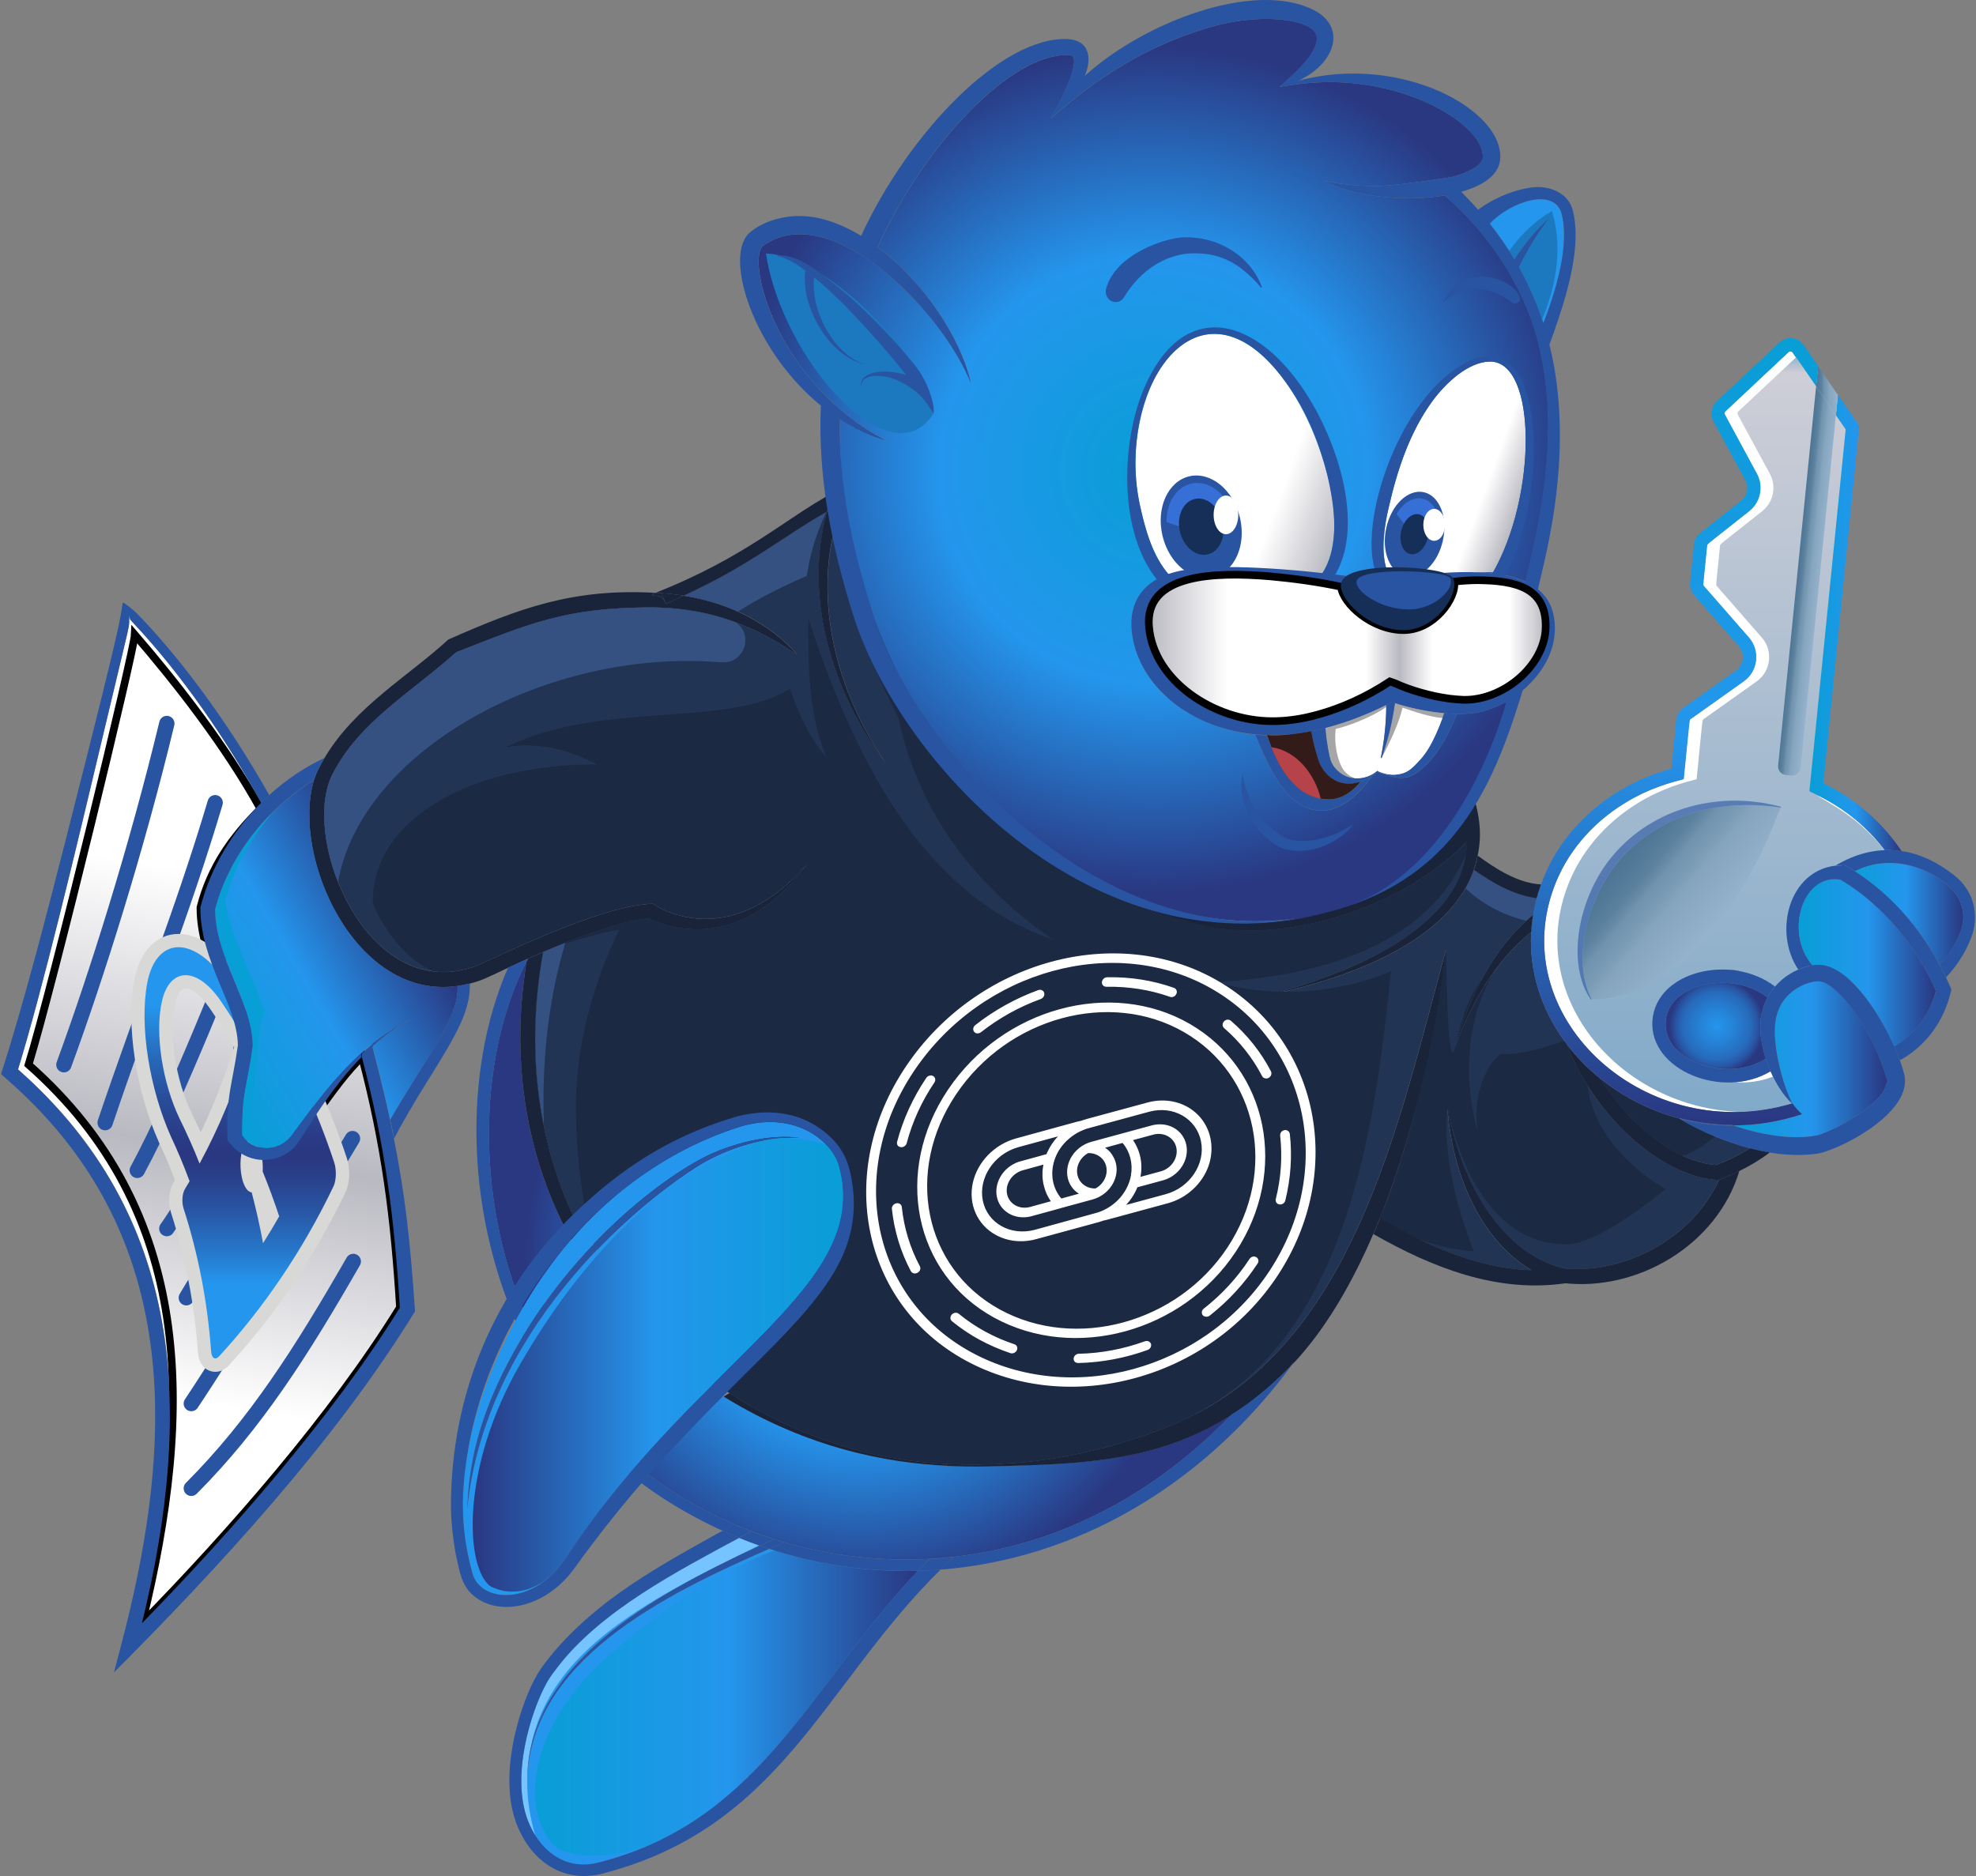 <svg width="258" height="245" viewBox="0 0 258 245" fill="none" xmlns="http://www.w3.org/2000/svg">
<rect x="0" y="0" width="258" height="245" fill="#808080" stroke="none"/>
<path d="M85.59 77.421C85.438 77.482 85.285 77.543 85.132 77.604C85.346 78.144 86.293 77.237 86.934 78.846C87.128 78.765 87.332 78.673 87.525 78.591C87.678 78.52 87.83 78.459 87.983 78.388C87.993 78.388 87.993 78.378 88.004 78.378C88.431 78.184 88.859 77.991 89.276 77.797C95.579 78.785 100.608 81.605 104.09 85.484C100.506 83.245 94.734 79.365 84.939 79.325C73.8 79.376 69.229 81.402 59.576 85.179C53.59 90.524 47.002 94.2 43.449 101.042C39.386 108.841 46.839 128.634 59.526 126.832C60.605 126.669 61.765 126.323 62.152 126.16C63.72 125.559 78.606 118.035 85.305 118.035C86.1 118.717 89.398 120.346 93.42 119.939C98.266 119.45 102.349 116.386 105.526 112.669C101.056 118.85 94.846 122.739 87.433 120.947C86.222 120.642 85.265 120.255 84.725 119.98C80.805 120.143 72.232 123.676 68.872 125.234C68.862 125.234 68.862 125.244 68.852 125.244C68.73 125.295 68.516 125.396 68.251 125.508C68.221 125.519 68.19 125.539 68.159 125.549C68.088 125.58 68.017 125.61 67.936 125.651C67.864 125.682 67.793 125.712 67.722 125.753C67.243 125.967 66.816 126.16 66.429 126.343C66.418 126.354 66.408 126.354 66.398 126.364C66.378 126.374 66.368 126.384 66.347 126.384C66.337 126.384 66.327 126.394 66.327 126.394C63.578 127.667 63.099 128.003 61.338 128.451C61.063 128.522 60.788 128.583 60.513 128.634C60.462 128.644 60.411 128.655 60.36 128.665C60.289 128.675 60.208 128.695 60.136 128.705C60.075 128.716 60.014 128.726 59.943 128.736C59.872 128.746 59.8 128.756 59.729 128.767C46.34 130.671 38.032 111.885 40.975 101.928C40.985 101.907 40.985 101.887 40.995 101.867C41.066 101.643 41.188 101.317 41.28 101.083C41.29 101.073 41.29 101.052 41.3 101.042C41.311 101.022 41.311 101.011 41.321 100.991C41.321 100.991 41.321 100.991 41.321 100.981C41.351 100.92 41.372 100.859 41.402 100.798C41.402 100.787 41.412 100.787 41.412 100.777C41.524 100.543 41.636 100.319 41.759 100.085C41.799 100.014 41.84 99.942 41.871 99.871C42.033 99.566 42.207 99.281 42.37 98.996C42.37 98.996 42.359 98.996 42.359 99.006C46.361 92.245 53.376 88.284 58.517 83.53C67.915 79.365 74.889 76.82 85.59 77.421Z" fill="#19243B"/>
<path d="M85.143 77.604C85.295 77.543 85.448 77.482 85.601 77.421C85.865 77.431 86.13 77.451 86.395 77.472L86.945 78.846C86.293 77.227 85.356 78.144 85.143 77.604Z" fill="#19243B"/>
<path d="M108.774 64.358C108.53 65.019 108.306 65.702 108.112 66.384C108 65.895 107.898 65.406 107.807 64.918C107.827 64.907 108.774 64.378 108.774 64.378C108.774 64.368 108.774 64.368 108.774 64.358Z" fill="#19243B"/>
<path d="M108.886 64.083C108.855 64.175 108.815 64.266 108.784 64.358C108.815 64.266 108.845 64.175 108.886 64.083Z" fill="#2854A1"/>
<path d="M109.669 65.874C109.649 65.773 109.629 65.661 109.608 65.549C109.629 65.65 109.649 65.762 109.669 65.874Z" fill="#19243B"/>
<path d="M247.396 111.05H247.386C244.871 110.867 242.285 111.478 239.679 113.036C233.539 113.748 231.523 121.731 234.791 126.608C233.987 126.954 233.172 127.463 232.439 128.135C230.413 126.954 228.01 126.486 225.73 126.649C220.914 126.313 216.078 128.797 215.752 133.277C215.385 138.266 221.036 141.738 226.514 141.341C228.133 141.218 229.741 140.76 231.177 139.905C231.279 140.139 231.391 140.373 231.503 140.597C232.185 141.992 233.04 143.224 233.977 144.1C231.696 144.782 229.415 145.138 227.186 145.21C210.956 145.739 197.415 131.098 202.831 116.05C204.491 111.427 207.81 107.517 212.158 104.86C215.477 102.834 218.277 102.172 219.804 101.755C220.619 93.548 220.517 94.047 220.72 93.904L227.644 88.987C229.507 87.663 229.823 84.985 228.316 83.265L222.451 76.555C222.299 76.382 222.319 76.687 222.859 71.26C222.879 71.037 222.563 71.352 228.357 66.76C229.833 65.589 230.261 63.523 229.354 61.863L225.19 54.166C225.109 54.013 225.139 53.83 225.261 53.718L233.498 45.99C233.661 45.837 233.916 45.857 234.048 46.051C234.211 46.285 234.354 46.489 234.486 46.682C236.258 49.248 235.759 48.535 237.103 50.48C236.054 60.936 232.653 94.862 232.144 99.963C232.083 100.584 232.531 101.133 233.142 101.195L233.855 101.266C234.109 101.286 234.343 101.235 234.547 101.113C234.832 100.94 235.036 100.635 235.076 100.268C235.555 95.503 238.681 64.266 239.689 54.227C239.933 54.573 240.3 55.123 240.961 56.059C240.9 56.65 237.408 91.481 236.461 100.971C236.319 102.376 236.237 103.231 236.227 103.322L237.306 103.852C240.829 105.573 243.812 108.026 246.062 111.01C246.51 110.999 246.958 111.01 247.396 111.05Z" fill="white"/>
<path d="M247.397 111.05H247.387C245.422 111.193 243.416 111.834 241.41 113.036C235.271 113.748 233.255 121.731 236.523 126.608C235.077 127.239 233.57 128.379 232.603 130.09C232.857 129.632 232.277 130.467 232.603 130.09C232.267 129.835 232.959 130.304 232.603 130.09C230.577 128.909 228.011 126.475 225.73 126.638C221.546 126.934 217.768 129.326 217.483 133.267C217.157 137.726 221.647 140.984 226.524 141.33C228.194 141.453 229.915 141.229 231.503 140.597C232.185 141.992 233.041 143.224 233.977 144.1C231.697 144.782 229.416 145.138 227.186 145.21C211.741 144.69 199.329 130.558 204.553 116.05C206.212 111.427 209.531 107.517 213.879 104.86C217.198 102.834 219.998 102.172 221.525 101.755C222.34 93.548 222.238 94.047 222.442 93.904L229.365 88.987C231.228 87.663 231.544 84.985 230.037 83.265L224.173 76.555C224.02 76.382 224.04 76.687 224.58 71.26C224.6 71.037 224.285 71.352 230.078 66.76C231.554 65.589 231.982 63.523 231.076 61.863L226.911 54.166C226.83 54.013 226.86 53.83 226.983 53.718L234.487 46.682L235.22 45.99C235.382 45.837 235.637 45.857 235.769 46.051C238.06 49.37 241.278 53.504 242.723 55.601C241.675 66.058 237.806 98.659 237.286 103.76C237.236 104.259 242.225 106.041 246.043 111.02C246.511 110.999 246.959 111.01 247.397 111.05Z" fill="url(#paint0_linear)"/>
<path d="M232.521 105.461C222.92 104.035 215.324 107.416 210.926 112.995C207.342 117.567 205.143 125.325 207.79 130.477L207.698 130.528C212.871 130.528 219 127.351 223.123 122.036C228.133 115.591 229.854 112.069 232.541 105.349L232.521 105.461Z" fill="url(#paint1_linear)"/>
<path opacity="0.6" d="M232.521 105.461C222.919 104.035 215.324 107.415 210.925 112.995C207.341 117.567 205.142 125.325 207.789 130.477L207.698 130.528C204.511 125.875 205.997 117.607 210.121 112.303C215.13 105.858 223.887 103.058 232.541 105.359L232.521 105.461Z" fill="#2854A1"/>
<path d="M44.395 141.249C45.403 139.966 46.329 138.928 47.256 137.991C50.331 149.659 51.512 159.108 52.225 170.755C43.458 184.928 30.161 200.089 18.554 211.96C25.396 183.951 23.991 158.721 2.365 139.651C5.562 129.245 9.92 110.969 13.697 95.035C17.383 79.487 16.803 82.481 16.894 80.353C16.925 80.465 16.945 80.567 16.956 80.648C16.996 80.943 16.986 80.882 17.393 81.31C23.808 88.132 29.591 96.603 34.111 104.819C30.385 108.535 27.494 113.28 26.17 118.503C26.17 125.732 31.016 131.19 31.067 136.525C30.355 141.626 29.53 142.878 29.713 148.855C30.11 149.425 30.273 149.598 30.629 149.954C32.706 151.899 35.863 151.98 38.011 150.209C39.467 148.997 40.088 146.767 44.395 141.249Z" fill="white"/>
<path d="M52.225 170.755C51.512 159.098 50.331 149.659 47.256 137.991C46.329 138.928 45.403 139.966 44.395 141.249C40.088 146.768 39.467 148.987 38.001 150.219C35.852 151.991 32.696 151.909 30.619 149.965C30.253 149.608 30.1 149.435 29.703 148.865C29.52 142.888 30.344 141.636 31.057 136.535C31.006 131.21 26.17 125.743 26.17 118.514C27.493 113.29 30.283 109.36 34.01 105.644C29.489 97.427 22.932 89.068 17.597 82.878C17.505 85.006 6.927 128.634 3.729 139.04C25.345 158.12 25.396 183.951 18.554 211.971C30.161 200.099 43.458 184.938 52.225 170.755Z" fill="url(#paint2_linear)" stroke="black" stroke-miterlimit="10"/>
<path d="M21.782 94.485C17.831 110.867 12.608 127.412 8.342 139.05" stroke="#2854A1" stroke-width="2" stroke-miterlimit="10" stroke-linecap="round"/>
<path d="M28.094 104.829C23.767 119.348 18.92 131.23 13.727 146.614" stroke="#2854A1" stroke-width="2" stroke-miterlimit="10" stroke-linecap="round"/>
<path d="M38.265 127.534C34.101 137.207 27.167 152.846 21.781 160.451" stroke="#2854A1" stroke-width="2" stroke-miterlimit="10" stroke-linecap="round"/>
<path d="M33.796 116.538C29.632 126.211 23.431 142.664 17.923 152.846" stroke="#2854A1" stroke-width="2" stroke-miterlimit="10" stroke-linecap="round"/>
<path d="M42.379 138.561C38.103 148.284 29.275 161.164 24.327 169.482" stroke="#2854A1" stroke-width="2" stroke-miterlimit="10" stroke-linecap="round"/>
<path d="M46.024 148.692C37.777 162.325 32.472 172.018 24.979 183.299" stroke="#2854A1" stroke-width="2" stroke-miterlimit="10" stroke-linecap="round"/>
<path d="M46.126 164.738C39.447 176.376 33.358 185.977 24.979 194.367" stroke="#2854A1" stroke-width="2" stroke-miterlimit="10" stroke-linecap="round"/>
<path d="M28.115 179.155C27.076 179.155 25.966 178.371 25.844 176.62C25.396 170.338 24.205 164.188 22.322 158.344C21.904 157.051 22.057 155.422 22.678 154.384C22.729 154.292 22.79 154.2 22.841 154.109C22.199 152.429 21.497 150.769 20.743 149.16L20.733 149.13C17.74 142.43 16.426 133.745 17.536 127.993C18.259 124.226 20.418 121.965 23.319 121.965C25.04 121.965 27.718 122.81 30.721 126.822L30.742 126.842C31.566 127.983 32.371 129.164 33.145 130.355C33.44 130.223 33.735 130.162 34 130.162C34.499 130.162 35.456 130.345 36.23 131.607C39.956 137.716 43 144.334 45.291 151.268C45.76 152.663 45.678 154.536 45.108 155.707C41.096 164.066 35.975 171.662 29.907 178.28C29.255 179.003 28.573 179.155 28.115 179.155ZM25.009 145.342C25.417 146.177 25.824 147.012 26.211 147.867C27.921 144.294 29.387 140.557 30.569 136.698C29.55 134.957 28.471 133.247 27.341 131.607C26.038 129.754 24.887 129.092 24.246 129.092C23.553 129.092 23.075 130.131 22.851 131.108C21.975 134.855 22.912 140.974 25.009 145.342Z" fill="#D8D8D7"/>
<path d="M33.511 132.462C33.409 132.88 33.308 133.297 33.196 133.705C31.974 131.678 30.681 129.734 29.327 127.86C24.786 121.782 20.306 122.739 19.237 128.319C18.147 133.959 19.562 142.278 22.311 148.417C23.197 150.301 24.012 152.256 24.755 154.261C24.562 154.597 24.358 154.933 24.154 155.259C23.788 155.87 23.706 156.99 23.961 157.794C25.834 163.598 27.087 169.87 27.565 176.478C27.626 177.394 28.095 177.679 28.624 177.109C34.417 170.796 39.508 163.354 43.54 154.944C43.907 154.18 43.958 152.755 43.632 151.797C41.331 144.833 38.317 138.368 34.733 132.493C34.255 131.709 33.694 131.699 33.511 132.462ZM36.454 158.853C35.772 160.045 35.069 161.215 34.346 162.356C33.929 160.095 33.43 157.886 32.86 155.717C32.442 155.687 32.035 155.229 31.75 154.394C31.251 152.917 31.282 150.81 31.841 149.619C32.401 148.427 33.328 148.611 33.908 150.097C34.234 150.932 34.356 152.011 34.295 152.989C35.069 154.893 35.792 156.848 36.454 158.853ZM32.432 136.484C30.783 142.033 28.624 147.216 26.058 151.96C25.264 149.944 24.389 147.99 23.452 146.096C21.232 141.473 20.173 134.977 21.151 130.721C22.118 126.496 25.519 126.017 28.746 130.609C30.039 132.503 31.271 134.458 32.432 136.484Z" fill="url(#paint3_linear)"/>
<path d="M50.962 146.228C51.359 148.091 51.247 147.552 51.461 148.692C50.748 145.077 49.832 141.198 48.651 136.667C48.651 136.667 48.651 136.667 48.651 136.657C50.443 135.038 52.031 134.02 54.007 132.931C51.777 134.061 50.036 135.13 48.213 136.657C47.999 136.84 47.775 137.034 47.562 137.217C47.501 137.268 47.45 137.319 47.399 137.37C47.317 137.441 47.236 137.523 47.154 137.584C43.621 140.801 40.933 144.416 38.113 148.285C36.504 150.382 33.806 150.351 32.269 149.007C32.259 148.997 32.238 148.987 32.228 148.967C32.004 148.763 31.8 148.529 31.627 148.274C31.566 142.532 32.218 142.247 32.992 136.739C33.022 136.525 32.992 135.395 32.717 134.081C31.688 129.153 28.155 124.358 28.105 118.768C29.316 114.044 32.035 109.615 35.547 106.143C35.649 106.041 35.751 105.939 35.863 105.837C37.441 104.32 39.172 102.997 40.984 101.917C38.042 111.875 46.35 130.66 59.739 128.756C59.983 132.951 55.809 137.767 50.962 146.228Z" fill="url(#paint4_linear)"/>
<path d="M29.357 117.74C30.365 122.759 32.9 127.27 34.59 132.096C34.173 133.277 33.776 134.438 33.735 135.68C33.602 140.353 32.656 144.151 32.248 148.997C32.238 148.987 32.218 148.977 32.208 148.957C31.983 148.753 31.78 148.519 31.607 148.264C31.546 142.522 32.197 142.237 32.971 136.729C33.002 136.515 32.971 135.385 32.696 134.071C31.668 129.143 28.135 124.348 28.084 118.758C29.296 114.034 32.014 109.605 35.527 106.133C35.629 106.031 35.73 105.929 35.842 105.827C32.849 109.31 30.538 113.352 29.357 117.74Z" fill="#089ED6"/>
<path d="M119.852 205.139C107.786 217.876 101.168 233.433 85.377 240.703C83.534 241.548 81.559 242.291 79.441 242.892C79.247 242.953 78.26 243.218 77.751 243.34C74.248 244.063 71.53 242.322 69.89 239.736C69.493 239.115 69.157 238.433 68.893 237.74C66.673 231.937 69.3 223.557 71.296 219.912C71.56 219.413 71.856 218.925 72.558 218.029C78.239 210.403 88.716 205.057 96.495 200.842C97.35 201.188 98.216 201.514 99.071 201.819C99.112 201.83 99.152 201.85 99.193 201.86C85.743 208.091 70.359 216.532 68.944 230.552C68.933 230.623 68.933 230.684 68.923 230.756C68.862 231.438 68.832 232.14 68.842 232.853C69.005 216.929 86.69 208.295 100.435 202.278C100.649 202.349 100.873 202.42 101.087 202.491C107.257 204.426 113.58 205.302 119.852 205.139Z" fill="#2496ED"/>
<path d="M119.851 205.139C107.786 217.876 101.168 233.434 85.376 240.703C77.923 243.575 73.087 242.119 71.967 240.632C67.273 234.431 70.817 224.301 78.269 217.347C85.305 210.79 93.216 205.566 101.066 202.481C107.257 204.426 113.579 205.302 119.851 205.139Z" fill="url(#paint5_linear)"/>
<path d="M68.922 230.756C68.861 231.438 68.841 232.13 68.841 232.853C68.841 235.144 69.228 237.465 69.91 239.736C69.513 239.115 69.177 238.433 68.912 237.74C66.693 231.937 69.319 223.557 71.315 219.912C71.58 219.413 71.875 218.925 72.578 218.029C78.259 210.403 88.736 205.057 96.515 200.842C97.37 201.188 98.235 201.514 99.091 201.819C84.124 209.15 70.276 216.094 68.953 230.552C68.933 230.613 68.922 230.684 68.922 230.756Z" fill="#75C3FF"/>
<path d="M68.791 145.403C66.918 134.743 68.699 126.588 68.699 125.651C62.254 138.429 61.959 157.54 69.371 173.464C69.982 172.181 70.664 170.908 71.408 169.666C72.65 167.579 74.055 165.553 75.592 163.608C71.784 157.316 69.779 151.013 68.791 145.403ZM156.251 187.239C148.635 190.711 140.724 191.18 132.324 191.404C130.268 191.455 127.264 191.597 123.588 191.414C116.054 191.037 105.638 189.255 94.489 182.383C92.117 183.818 89.673 185.366 87.179 187.066C86.09 187.81 84.98 188.573 83.87 189.378C83.32 189.775 82.76 190.182 82.2 190.589C86.191 194.02 90.824 196.892 95.864 199.06C96.597 199.376 97.33 199.671 98.084 199.956C98.918 200.272 99.753 200.577 100.608 200.852C100.751 200.903 100.904 200.944 101.046 200.995C101.494 201.137 101.942 201.28 102.4 201.412C108.581 203.214 115.199 203.998 121.949 203.55C135.216 202.665 148.971 196.983 160.761 184.786C159.265 185.743 157.768 186.547 156.251 187.239Z" fill="url(#paint6_radial)"/>
<path d="M254.015 127.514C250.909 121.069 246.379 116.223 241.155 113.158C241.42 113.311 241.756 113.504 242.184 113.779C248.364 110.653 255.257 115.052 256.082 118.167C256.479 119.43 256.387 120.479 256 121.66C255.338 123.289 254.575 124.623 253.261 126.038C253.526 126.516 253.781 127.005 254.015 127.514Z" fill="url(#paint7_linear)"/>
<path d="M252.762 129.398C252.029 132.371 250.094 135.069 247.325 136.657C245.146 131.76 241.053 125.885 237.367 125.997C237.143 125.997 236.899 126.018 236.645 126.058C233.05 122.067 235.178 114.064 240.269 114.858C245.818 118.106 250.38 123.778 252.762 129.398Z" fill="url(#paint8_linear)"/>
<path d="M234.008 144.1C232.603 141.178 231.778 137.421 231.737 134.845C231.717 132.788 232.236 131.037 233.794 129.673C234.507 129.052 235.372 128.583 236.268 128.329C236.268 128.329 236.268 128.329 236.278 128.329C237.48 127.982 237.999 128.156 238.63 128.532C241.247 130.08 244.79 135.466 246.317 140.791C246.928 143.53 240.229 147.399 237.276 148.264C233.845 148.936 229.711 148.112 226.361 146.992C229.273 146.992 232.277 146.523 235.291 145.525C234.802 145.098 234.405 144.619 234.038 144.1C234.018 144.09 234.008 144.09 234.008 144.1Z" fill="url(#paint9_linear)"/>
<path d="M230.373 137.665C230.495 138.093 230.638 138.531 230.791 138.948C230.689 138.683 230.607 138.449 230.557 138.256C225.578 141.504 217.096 138.571 217.473 133.409C217.84 128.441 226.158 126.639 230.781 130.274C230.811 130.213 230.842 130.162 230.872 130.101C230.628 130.528 230.414 130.996 230.251 131.506C230.088 132.004 229.966 132.544 229.895 133.114C229.742 134.468 229.925 136.067 230.373 137.665Z" fill="url(#paint10_radial)"/>
<path d="M223.907 148.407C222.217 147.714 220.629 146.91 219.254 146.065C213.267 144.487 208.065 140.974 204.562 136.362L204.542 136.372C205.784 138.032 207.26 139.549 208.91 140.883C211.363 144.762 215.375 148.896 219.661 150.911C221.117 151.594 222.604 152.042 224.07 152.143C225.312 151.655 226.432 151.135 227.41 150.586C227.776 150.382 228.133 150.168 228.479 149.954C228.855 150.056 229.334 150.168 229.843 150.28C227.868 149.853 225.831 149.191 223.907 148.407ZM224.365 154.098C223.693 154.037 222.685 153.986 221.199 153.518C219.264 152.907 217.391 151.93 215.63 150.698C213.471 149.191 211.465 147.277 209.734 145.169C208.849 144.09 208.034 142.97 207.301 141.809C206.181 140.037 205.244 138.195 204.552 136.372L204.572 136.362C204.46 136.209 204.348 136.067 204.236 135.914C201.273 131.821 199.624 126.903 199.919 121.731C198.097 123.177 196.508 124.918 195.134 126.832C195.134 126.832 195.134 126.832 195.124 126.842C192.986 129.805 191.326 133.195 190.033 136.596C190.909 133.552 192.059 130.528 193.556 127.738C195.073 124.938 196.946 122.372 199.288 120.255C199.573 120 199.858 119.746 200.153 119.511C200.276 118.778 200.428 118.035 200.632 117.302C197.557 116.884 194.951 115.337 192.446 113.596C192.456 113.565 192.466 113.535 192.477 113.504C192.426 113.667 192.365 113.83 192.303 113.983C192.029 114.685 191.713 115.367 191.336 116.019C187.08 123.421 176.39 127.494 167.521 129.54C166.656 129.744 165.811 129.917 164.986 130.08C165.678 129.907 166.391 129.723 167.114 129.53C177.224 126.761 189.972 121.079 191.407 111.58C191.469 111.162 191.509 110.735 191.53 110.297C191.53 110.185 191.54 110.073 191.54 109.961C182.784 118.911 167.42 123.268 157.268 120.906C139.42 116.864 125.095 103.547 116.277 87.694C114.119 83.814 112.286 79.783 110.82 75.69C110.077 73.633 109.435 71.566 108.875 69.499C106.717 78.337 108.784 89.75 115.707 99.739C108.763 90.626 105.108 78.469 107.776 67.677C107.847 67.381 107.918 67.096 108 66.801C101.748 70.375 98.246 73.623 89.286 77.787C91.862 78.184 94.214 78.897 96.352 79.854C99.437 81.249 102.043 83.173 104.1 85.474C102.155 84.263 99.579 82.572 96.077 81.269C93.094 80.159 89.449 79.324 84.948 79.314C73.81 79.365 69.238 81.391 59.586 85.169C53.599 90.514 47.012 94.19 43.458 101.032C41.697 104.412 42.094 110.042 44.151 115.204C46.472 121.028 50.911 126.241 56.725 126.873C57.631 126.974 58.558 126.954 59.525 126.822C60.604 126.659 61.765 126.313 62.152 126.15C62.559 125.997 63.883 125.366 65.725 124.521C68.078 123.441 71.295 122.006 74.563 120.764C78.534 119.257 82.586 118.025 85.295 118.025C86.089 118.707 89.388 120.336 93.409 119.929C98.256 119.44 102.339 116.375 105.515 112.659C101.046 118.839 94.835 122.729 87.423 120.937C86.211 120.631 85.254 120.244 84.714 119.969C82.148 120.071 77.577 121.629 73.789 123.126C71.794 123.91 70.012 124.684 68.862 125.223C68.892 125.213 68.912 125.203 68.923 125.203C68.933 125.203 68.933 125.193 68.933 125.193C69.584 124.908 70.236 124.623 70.888 124.348C70.877 124.378 70.877 124.398 70.877 124.429C69.452 132.371 69.554 139.997 71 147.093C72.109 152.52 74.013 157.631 76.63 162.335C76.793 162.142 76.946 161.959 77.109 161.765C82.912 154.994 90.284 149.364 97.757 145.76C105.811 141.809 112.968 140.384 120.218 140.404C120.319 140.404 121.042 140.424 121.317 140.455C126.072 140.893 129.31 143.051 131.193 146.136C132.659 148.509 132.782 150.596 132.354 153.335C130.318 166.072 115.208 169.982 95.222 181.945C97.014 183.096 98.928 184.195 100.923 185.193C108.57 189.052 115.951 190.813 123.577 191.19C126.439 191.333 129.33 191.282 132.283 191.078C138.921 190.62 145.926 188.869 151.567 186.68C153.776 185.814 155.782 184.888 157.472 183.941C177.326 172.639 182.926 145.525 188.791 123.991V124.001C188.791 124.012 188.791 124.032 188.781 124.052C188.781 124.063 188.781 124.073 188.781 124.073C188.007 130.681 186.581 138.541 184.402 146.391C183.048 151.298 181.399 156.196 179.434 160.798L179.454 160.808C179.699 160.238 179.933 159.668 180.167 159.097C186.235 162.671 192.863 165.654 199.929 165.878C193.026 161.735 189.534 152.846 188.994 144.752C191.234 156.206 196.539 162.233 201.273 164.585C202.74 165.329 204.155 165.654 204.257 165.654C204.358 165.675 205.468 165.787 206.812 165.716C213.817 165.369 221.25 161.073 224.447 154.078C224.426 154.078 224.396 154.088 224.365 154.098Z" fill="#223454"/>
<path d="M191.54 109.951C191.54 110.063 191.53 110.175 191.53 110.287C191.51 110.725 191.469 111.153 191.408 111.57C186.399 123.309 172.796 127.402 158.847 128.268C161.505 129.042 164.294 129.449 167.104 129.52C167.237 129.52 167.379 129.53 167.512 129.53C167.675 129.53 167.838 129.53 168 129.53C172.633 129.53 177.317 128.614 181.603 126.863C179.312 149.863 175.097 178.087 151.588 186.649C145.947 188.849 138.942 190.6 132.304 191.048C129.351 191.251 126.459 191.302 123.598 191.16C115.972 190.783 108.591 189.022 100.944 185.163C98.949 184.155 97.035 183.065 95.243 181.915C87.179 178.076 82.678 171.021 77.129 161.745C75.847 155.728 75.195 149.945 75.195 144.681C75.195 136.678 77.313 128.726 80.836 121.416C77.394 122.016 74.075 123.045 70.898 124.409C70.898 124.379 70.909 124.358 70.909 124.328C70.257 124.602 69.605 124.888 68.954 125.173C68.954 125.173 68.944 125.173 68.944 125.183C68.933 125.193 68.913 125.193 68.882 125.203C70.043 124.664 71.815 123.9 73.81 123.106C77.598 121.609 82.169 120.051 84.735 119.949C85.275 120.224 86.232 120.611 87.444 120.917C94.856 122.709 101.066 118.809 105.536 112.639C102.36 116.355 98.266 119.42 93.43 119.909C89.409 120.316 86.11 118.687 85.316 118.005C82.607 118.005 78.545 119.237 74.584 120.744C71.316 121.986 68.098 123.421 65.746 124.501C63.904 125.346 62.58 125.977 62.173 126.13C61.786 126.293 60.625 126.639 59.546 126.802C58.579 126.944 57.642 126.954 56.746 126.853C51.92 125.162 48.672 118.443 48.672 117.811C48.672 106.795 61.653 99.831 77.7 99.831C77.802 99.831 77.893 99.831 77.995 99.841C75.124 98.395 72.202 97.346 68.679 97.346C67.803 97.346 66.927 97.428 66.042 97.601C78.3 91.421 95.1 95.137 103.123 89.934C104.752 94.536 106.391 97.285 107.959 98.955C105.282 92.999 105.546 84.986 105.546 80.781C112.327 101.623 121.735 117.282 137.425 122.678C121.745 111.713 117.561 98.833 116.298 87.684C125.115 103.537 139.431 116.844 157.289 120.896C167.41 123.259 182.784 118.911 191.54 109.951Z" fill="#1B2942"/>
<path d="M193.556 127.738C192.049 130.528 190.909 133.552 190.033 136.596C190.746 133.399 191.591 130.416 193.556 127.738Z" fill="#1B2942"/>
<path d="M204.552 136.372C205.245 138.195 206.181 140.037 207.301 141.809C208.319 150.413 217.463 155.279 217.463 155.279C217.463 155.279 208.93 162.508 204.552 162.508C194.075 162.508 190.216 150.433 189.015 144.752C187.997 152.897 192.456 163.435 192.456 163.435C184.413 162.753 180.188 159.097 180.188 159.097C181.837 155.351 183.252 150.881 184.423 146.391C187.203 135.792 188.659 125.152 188.801 124.073C188.801 124.062 188.801 124.052 188.801 124.052C188.801 124.032 188.811 124.012 188.811 124.001C188.811 123.991 188.811 123.991 188.811 123.991C188.811 123.991 188.954 141.392 190.033 136.616C191.326 133.216 192.986 129.825 195.124 126.862C191.947 131.933 190.675 139.915 192.976 147.918C192.181 143.662 193.77 139.213 195.989 137.594C197.649 137.869 200.704 137.136 204.237 135.944C204.349 136.097 204.461 136.24 204.573 136.392C208.075 141.005 213.278 144.517 219.265 146.095C220.639 146.941 222.228 147.735 223.918 148.437C222.564 149.567 221.118 150.484 219.672 150.942C215.385 148.926 211.374 144.792 208.92 140.913C207.261 139.549 205.794 138.032 204.552 136.372Z" fill="#1B2942"/>
<path d="M191.54 109.951C191.54 110.063 191.53 110.175 191.53 110.287C188.394 118.188 168.56 131.841 150.905 126.333C131.408 120.255 113.722 93.395 110.82 75.69C118.294 96.47 135.042 115.866 157.269 120.896C167.41 123.258 182.784 118.911 191.54 109.951Z" fill="#1B2942"/>
<path d="M200.632 117.302C200.428 118.045 200.275 118.778 200.153 119.511C199.858 119.756 199.563 120 199.288 120.255C195.969 119.42 193.382 117.923 191.336 116.009C191.713 115.357 192.038 114.675 192.303 113.973C192.364 113.81 192.425 113.657 192.476 113.494C192.466 113.525 192.456 113.555 192.446 113.586C194.95 115.337 197.557 116.885 200.632 117.302Z" fill="#355182"/>
<path d="M73.81 123.126C71.814 129.815 70.959 136.759 70.959 143.784C70.959 144.884 70.979 145.983 71.02 147.073C69.564 139.956 69.472 132.299 70.908 124.337C70.256 124.612 69.605 124.897 68.953 125.182C68.953 125.182 68.943 125.182 68.943 125.193C68.933 125.203 68.912 125.203 68.882 125.213C70.032 124.684 71.814 123.91 73.81 123.126Z" fill="#355182"/>
<path d="M96.138 81.331C98.48 83.021 97.095 86.717 94.214 86.493C92.727 86.381 91.231 86.32 89.734 86.32C68.617 86.32 47.002 98.975 44.13 115.215C42.074 110.063 41.667 104.422 43.438 101.042C46.992 94.2 53.569 90.525 59.566 85.179C69.218 81.402 73.79 79.365 84.928 79.325C89.429 79.345 93.074 80.17 96.057 81.28C96.087 81.29 96.118 81.31 96.138 81.331Z" fill="#355182"/>
<path d="M105.454 74.488C105.77 72.635 106.289 70.793 106.961 69.031C107.246 68.298 107.551 67.575 107.887 66.873C101.707 70.426 98.184 73.653 89.275 77.797C91.851 78.195 94.203 78.907 96.341 79.864C99.213 78.062 102.237 76.535 105.342 75.211C105.383 74.977 105.413 74.733 105.454 74.488Z" fill="#355182"/>
<path d="M159.05 128.115C145.845 120.438 127.599 125.417 118.303 139.243C109.008 153.06 112.49 170.267 126.092 177.679C139.695 185.071 157.93 180.092 166.839 166.55C175.738 152.999 172.256 135.781 159.05 128.115ZM126.805 176.589C113.803 169.493 110.474 153.039 119.362 139.834C128.251 126.628 145.692 121.863 158.327 129.194C170.953 136.535 174.282 152.978 165.77 165.95C157.248 178.921 139.807 183.686 126.805 176.589ZM118.385 149.292C118.293 149.628 117.947 149.863 117.601 149.812C117.53 149.802 117.458 149.771 117.397 149.74L117.387 149.751C117.163 149.628 117.061 149.364 117.133 149.109C117.906 146.187 119.189 143.367 120.94 140.77C121.032 140.628 121.185 140.516 121.358 140.475C121.521 140.424 121.694 140.445 121.836 140.526C122.132 140.689 122.203 141.066 121.999 141.371C120.34 143.825 119.118 146.513 118.385 149.292ZM127.07 134.407C127.07 134.203 127.172 134 127.345 133.867C129.839 131.912 132.619 130.375 135.551 129.306C135.897 129.184 136.243 129.336 136.335 129.662C136.427 129.988 136.223 130.344 135.887 130.467C133.097 131.475 130.45 132.941 128.078 134.804C127.854 134.977 127.559 135.008 127.345 134.885C127.182 134.794 127.07 134.611 127.07 134.407ZM119.943 166.113C119.719 166.316 119.403 166.367 119.159 166.235C119.067 166.184 118.986 166.113 118.935 166.021C117.601 163.516 116.756 160.757 116.45 157.876C116.42 157.54 116.674 157.214 117.031 157.142C117.387 157.071 117.703 157.285 117.743 157.621C118.029 160.36 118.833 162.987 120.106 165.369C120.228 165.614 120.167 165.919 119.943 166.113ZM159.814 133.389C160.048 133.134 160.435 133.083 160.689 133.287C162.848 135.14 164.63 137.38 165.943 139.905C166.065 140.149 166.004 140.455 165.79 140.658C165.577 140.862 165.251 140.903 165.017 140.76L165.006 140.77C164.915 140.72 164.844 140.638 164.793 140.546C163.551 138.144 161.86 136.016 159.804 134.244C159.569 134.02 159.58 133.643 159.814 133.389ZM143.91 128.094C144.012 127.819 144.277 127.626 144.562 127.626C147.586 127.565 150.538 128.033 153.287 129.011C153.491 129.082 153.634 129.265 153.654 129.479C153.674 129.693 153.573 129.917 153.389 130.07C153.206 130.212 152.962 130.263 152.758 130.182C150.141 129.255 147.341 128.817 144.46 128.868C144.348 128.868 144.236 128.848 144.144 128.787C143.91 128.654 143.808 128.369 143.91 128.094ZM167.145 148.305C167.124 148.091 167.216 147.867 167.399 147.724C167.582 147.582 167.827 147.531 168.03 147.612C168.234 147.684 168.377 147.867 168.407 148.081C168.733 150.952 168.529 153.905 167.817 156.786C167.735 157.122 167.389 157.346 167.053 157.295C166.982 157.285 166.91 157.254 166.839 157.224C166.615 157.102 166.513 156.847 166.574 156.593C167.267 153.844 167.45 151.044 167.145 148.305ZM164.202 165.003L164.172 165.054C162.492 167.609 160.394 169.89 157.951 171.814C157.737 171.987 157.442 172.008 157.218 171.885L157.207 171.896C157.146 171.865 157.085 171.814 157.044 171.763C156.943 171.641 156.902 171.478 156.922 171.315C156.943 171.152 157.034 171 157.177 170.898C159.508 169.075 161.514 166.896 163.113 164.463L163.143 164.412C163.337 164.117 163.734 164.005 164.029 164.178C164.324 164.351 164.396 164.707 164.202 165.003ZM150.284 175.826C150.223 176.05 150.05 176.233 149.826 176.304C146.904 177.363 143.839 177.933 140.795 178.005C140.683 178.005 140.571 177.984 140.479 177.933L140.469 177.944C140.224 177.811 140.123 177.526 140.214 177.261C140.306 176.986 140.581 176.793 140.866 176.793C143.768 176.732 146.68 176.182 149.459 175.174C149.683 175.083 149.928 175.113 150.101 175.256C150.274 175.378 150.345 175.602 150.284 175.826ZM132.771 176.325C132.629 176.65 132.242 176.824 131.916 176.712C130.511 176.243 129.167 175.653 127.884 174.96C126.612 174.268 125.42 173.464 124.311 172.557C124.127 172.425 124.056 172.201 124.107 171.977C124.158 171.753 124.341 171.56 124.565 171.478C124.799 171.397 125.044 171.438 125.207 171.59C127.314 173.321 129.758 174.655 132.436 175.551C132.771 175.653 132.914 175.999 132.771 176.325ZM155.324 133.704C145.061 127.789 130.939 131.638 123.771 142.318C116.603 152.999 119.301 166.316 129.798 172.079C140.296 177.821 154.407 173.973 161.351 163.465C168.285 152.948 165.587 139.63 155.324 133.704ZM130.521 171C120.625 165.563 118.079 152.988 124.83 142.919C131.58 132.849 144.918 129.214 154.601 134.794C164.273 140.384 166.819 152.948 160.292 162.875C153.756 172.802 140.428 176.437 130.521 171ZM156.464 145.647C154.815 143.947 152.279 143.306 149.805 143.988L141.884 146.136C141.66 146.197 141.426 146.269 141.202 146.35V146.36C141.008 146.401 140.805 146.442 140.611 146.493L132.67 148.671C129.839 149.445 127.599 151.756 127.009 154.516C126.418 157.275 127.599 159.932 129.982 161.256C131.55 162.131 133.474 162.335 135.327 161.816L143.299 159.647C143.523 159.586 143.757 159.515 143.981 159.433L143.992 159.423C144.185 159.382 144.379 159.342 144.562 159.291L152.473 157.142C154.947 156.471 156.983 154.597 157.808 152.235C158.612 149.852 158.103 147.348 156.464 145.647ZM153.593 149.893C153.858 151.196 152.972 152.561 151.607 152.958L148.909 153.691C149.235 151.97 148.879 150.26 147.932 148.895L150.64 148.162C152.015 147.826 153.328 148.59 153.593 149.893ZM131.489 155.931C131.224 154.628 132.12 153.253 133.505 152.846L136.233 152.092C136.223 152.143 136.223 152.184 136.213 152.235C136.213 152.255 136.203 152.286 136.203 152.306C136.193 152.367 136.182 152.418 136.172 152.479C136.162 152.53 136.162 152.581 136.152 152.632C136.142 152.703 136.142 152.764 136.131 152.836C136.131 152.887 136.121 152.927 136.121 152.978C136.121 153.019 136.121 153.06 136.111 153.111C136.111 153.192 136.111 153.273 136.111 153.345C136.111 153.385 136.111 153.416 136.111 153.457C136.111 153.508 136.111 153.569 136.111 153.62C136.111 153.66 136.111 153.701 136.121 153.732C136.121 153.813 136.131 153.884 136.142 153.966C136.142 154.007 136.152 154.047 136.152 154.088C136.162 154.139 136.162 154.18 136.172 154.231C136.182 154.271 136.182 154.322 136.193 154.363C136.203 154.414 136.213 154.455 136.213 154.505C136.223 154.587 136.243 154.658 136.264 154.729C136.274 154.76 136.274 154.78 136.284 154.811C136.457 155.554 136.763 156.257 137.2 156.878L134.472 157.631C133.077 157.988 131.753 157.234 131.489 155.931ZM142.077 150.586C142.973 150.565 143.788 150.993 144.205 151.726C144.643 152.5 144.582 153.477 144.063 154.271C144.053 154.281 144.053 154.292 144.043 154.302C143.788 154.679 143.442 154.994 143.035 155.208C141.864 155.239 140.886 154.495 140.672 153.406C140.448 152.327 141.029 151.166 142.077 150.586ZM135.083 160.614C131.937 161.439 128.913 159.739 128.322 156.786C127.732 153.833 129.768 150.738 132.904 149.832L138.127 148.407C137.577 148.997 137.119 149.669 136.783 150.392C136.773 150.412 136.763 150.433 136.752 150.453C136.722 150.514 136.691 150.575 136.671 150.647C136.661 150.677 136.651 150.698 136.641 150.728L133.26 151.655C133.199 151.675 133.148 151.685 133.087 151.706C133.067 151.716 133.036 151.716 133.016 151.726C132.985 151.736 132.955 151.746 132.924 151.756C132.894 151.767 132.863 151.777 132.843 151.787C132.822 151.797 132.812 151.797 132.792 151.807C132.71 151.838 132.639 151.868 132.558 151.909C130.847 152.703 129.809 154.536 130.155 156.287C130.542 158.212 132.476 159.332 134.513 158.873C134.574 158.863 134.635 158.843 134.706 158.822L138.432 157.804C138.463 157.794 138.483 157.784 138.514 157.774L142.658 156.644C142.912 156.572 143.167 156.481 143.411 156.359C144.694 155.737 145.59 154.526 145.763 153.192C145.855 152.51 145.743 151.848 145.468 151.268C145.458 151.258 145.458 151.247 145.448 151.237C145.417 151.176 145.387 151.125 145.356 151.064C145.356 151.054 145.346 151.054 145.346 151.044C145.336 151.023 145.325 151.003 145.315 150.993C145.295 150.952 145.264 150.911 145.244 150.871C145.224 150.83 145.193 150.799 145.173 150.759C145.173 150.748 145.163 150.748 145.163 150.738C145.152 150.718 145.132 150.698 145.122 150.677C145.091 150.636 145.051 150.586 145.01 150.545C145 150.535 144.989 150.514 144.979 150.504C144.979 150.504 144.979 150.504 144.979 150.494C144.949 150.453 144.918 150.423 144.877 150.382C144.867 150.372 144.857 150.362 144.847 150.351L144.837 150.341C144.786 150.29 144.735 150.239 144.674 150.188C144.664 150.178 144.653 150.178 144.653 150.168C144.552 150.076 144.44 149.995 144.317 149.914C144.307 149.903 144.297 149.893 144.277 149.893L145.193 149.639L146.568 149.262C147.545 150.412 147.932 151.94 147.667 153.477C147.667 153.487 147.667 153.487 147.667 153.497C147.657 153.548 147.647 153.589 147.637 153.64C147.626 153.671 147.626 153.701 147.616 153.732C147.616 153.752 147.606 153.772 147.606 153.793C147.596 153.844 147.586 153.884 147.576 153.935C147.545 154.047 147.514 154.159 147.474 154.271C146.893 156.063 145.458 157.54 143.645 158.232L143.615 158.242C143.432 158.313 143.238 158.374 143.045 158.425L135.083 160.614ZM152.218 155.951L147.036 157.356C147.657 156.684 148.166 155.9 148.502 155.055L151.842 154.149C153.929 153.579 155.293 151.522 154.896 149.537C154.499 147.551 152.483 146.411 150.386 146.971L142.485 149.119C142.23 149.191 141.976 149.282 141.731 149.404C141.161 149.679 140.662 150.087 140.265 150.555C140.255 150.575 140.245 150.586 140.224 150.606C140.184 150.657 140.143 150.708 140.112 150.759C140.092 150.789 140.072 150.82 140.051 150.85C140.021 150.891 140 150.922 139.97 150.962C139.939 151.003 139.919 151.054 139.888 151.095C139.868 151.125 139.858 151.146 139.838 151.176C139.807 151.227 139.776 151.288 139.746 151.349C139.736 151.37 139.726 151.38 139.726 151.4C139.695 151.471 139.664 151.532 139.634 151.604C139.634 151.614 139.624 151.614 139.624 151.624C139.481 151.97 139.39 152.327 139.349 152.703C139.216 154.007 139.787 155.218 140.866 155.89L138.575 156.521C137.424 155.167 137.089 153.294 137.679 151.502C137.934 150.718 138.351 149.995 138.901 149.374L138.911 149.364C138.942 149.333 138.972 149.292 139.003 149.262C139.013 149.252 139.033 149.231 139.043 149.221C139.064 149.201 139.084 149.17 139.104 149.15C139.125 149.13 139.155 149.099 139.176 149.079C139.186 149.068 139.196 149.058 139.216 149.038C139.247 149.007 139.288 148.967 139.318 148.936C139.318 148.936 139.318 148.936 139.328 148.936C139.96 148.335 140.713 147.847 141.558 147.531C141.579 147.521 141.599 147.511 141.619 147.5C141.792 147.439 141.955 147.378 142.128 147.338L150.04 145.189C153.186 144.334 156.21 146.065 156.81 149.048C157.411 152.001 155.354 155.096 152.218 155.951Z" fill="white"/>
<path d="M256.754 116.039C257.792 117.597 258.199 119.695 257.568 121.894C256.978 123.727 255.807 125.814 254.086 127.647C254.066 127.596 254.045 127.555 254.015 127.504C253.781 127.005 253.526 126.506 253.261 126.028C254.565 124.613 255.338 123.279 256 121.65C256.387 120.469 256.479 119.42 256.082 118.157C255.257 115.042 248.354 110.643 242.184 113.769C241.756 113.494 241.43 113.301 241.155 113.148C241.145 113.148 241.145 113.138 241.135 113.138C241.094 113.107 241.043 113.087 241.003 113.066C240.962 113.046 240.921 113.016 240.881 112.995C240.463 112.975 240.056 112.995 239.669 113.036C242.357 111.427 245.035 110.826 247.621 111.071C247.845 111.091 248.059 111.122 248.283 111.152C248.283 111.152 248.283 111.152 248.283 111.142C250.675 111.498 252.976 112.588 255.114 114.278C255.909 114.94 256.184 115.215 256.754 116.039Z" fill="#2854A1"/>
<path d="M254.014 127.514C254.279 128.064 254.544 128.634 254.788 129.214C253.851 133.491 251.357 136.657 248.058 138.469C247.844 137.889 247.6 137.288 247.325 136.657C250.084 135.059 252.029 132.36 252.762 129.398C250.379 123.777 245.828 118.106 240.269 114.868C235.178 114.074 233.05 122.067 236.645 126.068C236.064 126.16 235.433 126.333 234.792 126.618C231.523 121.741 233.539 113.748 239.679 113.046C239.658 113.056 239.638 113.066 239.618 113.087C239.923 113.046 240.514 112.995 240.89 113.005C240.931 113.026 240.972 113.046 241.012 113.076C241.053 113.097 241.104 113.127 241.145 113.148C241.155 113.148 241.155 113.158 241.165 113.158C246.378 116.223 250.909 121.069 254.014 127.514Z" fill="#2854A1"/>
<path d="M248.282 111.152C248.069 111.122 247.845 111.091 247.631 111.071C247.845 111.091 248.058 111.122 248.282 111.152Z" fill="#2854A1"/>
<path d="M248.058 138.47C248.048 138.47 248.048 138.47 248.058 138.47C247.844 137.889 247.57 137.217 247.325 136.657C247.6 137.289 247.844 137.889 248.058 138.47Z" fill="#2854A1"/>
<path d="M248.283 111.152C248.069 111.121 247.845 111.091 247.631 111.071C247.122 111.02 246.603 110.999 246.084 111.02C243.844 108.036 240.85 105.583 237.327 103.862L236.248 103.333C236.319 102.61 240.921 56.752 240.983 56.069C240.331 55.123 239.954 54.573 239.71 54.237C239.832 53.005 239.924 52.088 239.975 51.579C240.514 52.363 241.023 53.107 242.754 55.601L238.071 102.294C242.296 104.361 245.819 107.446 248.283 111.152Z" fill="url(#paint11_linear)"/>
<path d="M240.89 112.995C240.513 112.985 239.923 113.036 239.617 113.076C239.638 113.066 239.658 113.056 239.678 113.036C240.065 112.995 240.472 112.974 240.89 112.995Z" fill="#2854A1"/>
<path d="M239.933 51.508L239.974 51.569C239.923 52.078 239.831 52.985 239.709 54.227C238.946 53.127 239.587 54.044 237.123 50.48C237.133 50.327 237.154 50.185 237.164 50.042L237.184 49.828C237.276 48.912 237.347 48.23 237.388 47.833L239.506 50.908L239.567 50.989L239.618 51.071L239.668 51.152L239.699 51.193L239.75 51.264L239.801 51.335L239.852 51.407L239.933 51.508Z" fill="url(#paint12_linear)"/>
<path d="M239.934 51.509L239.862 51.407C239.883 51.438 239.903 51.479 239.934 51.509Z" fill="#2854A1"/>
<path d="M239.853 51.408L239.801 51.335C239.822 51.356 239.842 51.387 239.853 51.408Z" fill="#2854A1"/>
<path d="M239.761 51.266L239.709 51.193C239.719 51.214 239.74 51.234 239.761 51.266Z" fill="#2854A1"/>
<path d="M239.679 51.142L239.628 51.06C239.638 51.091 239.659 51.122 239.679 51.142Z" fill="#2854A1"/>
<path d="M239.567 50.99L239.506 50.908C239.526 50.928 239.547 50.959 239.567 50.99Z" fill="#2854A1"/>
<path d="M237.123 50.48C239.577 54.044 238.946 53.117 239.709 54.227C238.701 64.266 235.565 95.503 235.097 100.268C235.036 100.889 234.486 101.337 233.875 101.276L233.163 101.205C232.552 101.144 232.104 100.594 232.165 99.973C232.674 94.872 236.075 60.947 237.123 50.48Z" fill="url(#paint13_linear)"/>
<path d="M237.185 49.828L237.164 50.043C237.174 49.972 237.185 49.9 237.185 49.828Z" fill="#2854A1"/>
<path d="M236.644 126.068C236.644 126.068 236.654 126.068 236.644 126.068C236.013 126.18 235.422 126.353 234.791 126.618C235.432 126.333 236.074 126.15 236.644 126.068Z" fill="#2854A1"/>
<path d="M234.008 144.1C234.018 144.121 234.028 144.142 234.039 144.173C234.018 144.152 233.997 144.131 233.977 144.11C233.987 144.1 233.997 144.1 234.008 144.1Z" fill="#2854A1"/>
<path d="M202.831 116.06C196.672 133.165 215.029 149.751 233.977 144.1C233.997 144.12 234.018 144.141 234.038 144.161C234.028 144.141 234.018 144.12 234.008 144.09C234.008 144.09 234.018 144.09 234.028 144.08C234.394 144.599 234.792 145.067 235.28 145.505C232.266 146.503 229.273 146.971 226.351 146.971C226.3 146.951 226.249 146.941 226.208 146.92C223.724 146.9 221.362 146.564 219.163 145.994C219.193 146.014 219.234 146.035 219.265 146.055C213.278 144.477 208.075 140.964 204.573 136.352C201.396 132.167 199.614 127.087 199.92 121.721C199.94 121.711 199.95 121.69 199.97 121.68C200.001 121.069 200.072 120.245 200.194 119.471C200.184 119.481 200.174 119.491 200.164 119.501C200.286 118.768 200.439 118.025 200.642 117.292H200.653C200.775 116.803 200.938 116.253 201.131 115.724C201.162 115.642 201.182 115.571 201.213 115.49C203.829 108.169 210.244 102.559 218.226 100.39L218.867 93.996C218.929 93.385 219.254 92.836 219.743 92.479L226.667 87.562C227.695 86.829 227.868 85.362 227.033 84.405L221.179 77.706C220.792 77.268 220.609 76.677 220.67 76.097L221.169 71.088C221.23 70.517 221.515 69.988 221.963 69.642L227.318 65.396C228.133 64.755 228.367 63.614 227.868 62.698L223.704 55.001C223.246 54.156 223.419 53.097 224.121 52.445L232.358 44.717C233.285 43.842 234.771 44.005 235.494 45.053L237.408 47.823C237.367 48.22 237.296 48.902 237.205 49.818C237.194 49.89 237.194 49.961 237.184 50.032C237.174 50.175 237.154 50.317 237.143 50.47C235.698 48.373 236.37 49.36 234.089 46.041C233.957 45.847 233.692 45.827 233.539 45.98L225.302 53.708C225.18 53.82 225.15 54.013 225.231 54.156L229.395 61.853C230.301 63.523 229.874 65.579 228.397 66.75C222.604 71.332 222.92 71.027 222.899 71.251C222.36 76.677 222.339 76.372 222.492 76.545L228.357 83.255C229.864 84.986 229.558 87.653 227.685 88.977L220.761 93.894C220.568 94.037 220.67 93.538 219.845 101.745C218.308 102.162 215.508 102.824 212.199 104.85C207.81 107.528 204.481 111.437 202.831 116.06Z" fill="url(#paint14_linear)"/>
<path d="M231.727 134.845C231.768 137.421 232.602 141.178 233.997 144.1C233.987 144.1 233.977 144.11 233.967 144.11C232.877 143.092 231.9 141.585 231.177 139.916C231.055 139.641 230.943 139.356 230.831 139.07C230.067 137.044 229.691 134.876 229.894 133.114C230.037 131.964 230.383 130.956 230.872 130.1C231.839 128.39 233.336 127.25 234.791 126.618C235.423 126.343 236.013 126.18 236.655 126.068C236.655 126.068 236.655 126.058 236.645 126.058C236.899 126.018 237.133 125.997 237.367 125.997C241.053 125.885 245.146 131.76 247.325 136.657C247.569 137.207 247.844 137.889 248.048 138.47H248.058C248.302 139.152 248.506 139.793 248.649 140.363C249.657 144.966 241.572 149.476 237.876 150.535C237.286 150.708 234.588 151.115 231.085 150.515C231.024 150.504 230.963 150.494 230.892 150.484C230.78 150.464 230.668 150.443 230.556 150.423C230.495 150.413 230.444 150.403 230.383 150.392C230.322 150.382 230.271 150.372 230.21 150.362C230.098 150.342 229.976 150.311 229.864 150.291C226.127 149.486 222.207 147.888 219.265 146.086C221.535 146.686 223.907 147.002 226.351 147.002C229.701 148.122 233.834 148.947 237.266 148.275C240.218 147.409 246.918 143.54 246.307 140.801C244.78 135.476 241.236 130.09 238.62 128.543C237.988 128.166 237.469 127.993 236.268 128.339C236.268 128.339 236.268 128.339 236.258 128.339C235.362 128.594 234.486 129.062 233.783 129.683C232.226 131.037 231.717 132.788 231.727 134.845Z" fill="#2854A1"/>
<path d="M230.831 139.06C230.943 139.345 231.055 139.63 231.177 139.905C224.895 143.662 215.283 139.732 215.752 133.277C216.23 126.791 226.106 124.501 231.757 128.838C231.431 129.215 231.126 129.642 230.871 130.1C230.841 130.162 230.81 130.212 230.78 130.274C226.157 126.639 217.839 128.451 217.473 133.409C217.096 138.572 225.587 141.514 230.556 138.256C230.617 138.47 230.719 138.755 230.831 139.06Z" fill="#2854A1"/>
<path d="M230.546 150.413C230.658 150.433 230.77 150.454 230.882 150.474C230.77 150.454 230.658 150.433 230.546 150.413Z" fill="#19243B"/>
<path d="M230.199 150.341C230.261 150.352 230.312 150.362 230.373 150.372C230.312 150.372 230.261 150.362 230.199 150.341Z" fill="#19243B"/>
<path d="M199.94 165.868C193.037 161.724 189.545 152.836 189.005 144.741C191.245 156.196 196.55 162.223 201.284 164.575C202.75 165.318 204.165 165.644 204.267 165.644C204.369 165.664 205.479 165.776 206.823 165.705C213.828 165.359 221.26 161.062 224.457 154.068C224.712 153.976 225.017 153.854 225.353 153.711C225.384 153.701 225.414 153.691 225.445 153.67C225.476 153.66 225.506 153.65 225.537 153.63C225.567 153.62 225.598 153.609 225.628 153.589C226.056 153.406 226.483 153.212 226.911 153.009C226.972 152.978 227.033 152.948 227.105 152.917C224.152 162.712 213.675 168.699 204.094 167.558C204.196 167.568 204.298 167.579 204.41 167.589C195.501 168.882 187.111 165.593 179.322 161.164C179.373 161.042 179.434 160.91 179.485 160.777C179.73 160.207 179.964 159.637 180.198 159.067C186.256 162.651 192.874 165.644 199.94 165.868ZM200.154 166C200.144 165.99 200.133 165.99 200.123 165.98C200.133 165.98 200.144 165.99 200.154 166Z" fill="#19243B"/>
<path d="M226.351 146.981C223.908 146.981 221.525 146.666 219.265 146.065C219.234 146.045 219.194 146.024 219.163 146.004C221.362 146.574 223.724 146.91 226.209 146.93C226.249 146.951 226.3 146.961 226.351 146.981Z" fill="#2854A1"/>
<path d="M224.457 154.068C224.762 153.956 225.058 153.834 225.353 153.711C225.017 153.854 224.712 153.976 224.457 154.068Z" fill="#19243B"/>
<path d="M204.552 136.372C205.794 138.032 207.27 139.549 208.92 140.883C212.208 146.086 218.277 151.726 224.08 152.144C225.322 151.655 226.442 151.136 227.42 150.586C227.786 150.382 228.143 150.168 228.489 149.955C228.865 150.056 229.344 150.168 229.853 150.28C229.965 150.301 230.077 150.331 230.199 150.352C230.26 150.362 230.311 150.372 230.372 150.382C230.433 150.392 230.495 150.403 230.545 150.413C230.657 150.433 230.769 150.453 230.881 150.474C230.943 150.484 231.004 150.494 231.075 150.504C229.853 151.441 228.489 152.256 227.094 152.928C227.033 152.958 226.972 152.989 226.9 153.019C226.483 153.223 226.035 153.416 225.618 153.6C225.587 153.61 225.556 153.62 225.526 153.64C225.495 153.651 225.465 153.661 225.434 153.681C225.404 153.691 225.373 153.701 225.343 153.722C225.047 153.844 224.752 153.966 224.447 154.078C224.416 154.088 224.386 154.099 224.355 154.109C223.683 154.048 222.675 153.997 221.189 153.528C213.878 151.207 207.321 143.652 204.552 136.372Z" fill="#19243B"/>
<path d="M201.203 115.5C201.172 115.582 201.152 115.653 201.121 115.734C200.938 116.254 200.775 116.783 200.632 117.302C197.558 116.885 194.951 115.337 192.446 113.596C192.456 113.566 192.467 113.535 192.477 113.505C192.548 113.311 192.609 113.107 192.66 112.914C192.68 112.833 192.701 112.761 192.721 112.68C192.742 112.598 192.762 112.527 192.782 112.446C192.843 112.211 192.894 111.977 192.935 111.733C195.338 113.505 198.219 115.337 201.203 115.5Z" fill="#19243B"/>
<path d="M201.121 115.734C200.937 116.264 200.774 116.813 200.642 117.302H200.632C200.774 116.773 200.937 116.253 201.121 115.734Z" fill="#19243B"/>
<path d="M200.195 119.481C200.073 120.255 199.991 121.079 199.971 121.69C199.95 121.7 199.94 121.71 199.92 121.731C199.961 120.998 200.042 120.255 200.164 119.511C200.164 119.501 200.185 119.491 200.195 119.481Z" fill="#19243B"/>
<path d="M200.154 119.511C200.032 120.254 199.95 120.998 199.91 121.731C195.257 125.427 192.151 130.996 190.023 136.596C191.897 130.12 194.951 123.747 200.154 119.511Z" fill="#19243B"/>
<path d="M192.446 104.137C184.015 117.872 167.959 121.955 157.94 120.163C134.319 115.581 114.862 91.41 109.781 66.435C109.751 66.435 109.354 64.093 109.344 64.062C109.15 64.164 108.967 64.256 108.773 64.358C102.644 67.616 97.513 72.697 85.59 77.421C85.855 77.431 86.119 77.451 86.384 77.472C87.372 77.543 88.42 77.655 89.265 77.797C98.225 73.623 101.738 70.385 107.979 66.811C108.02 66.669 108.061 66.537 108.101 66.394C108.101 66.414 108.122 66.537 108.162 66.7C108.101 66.73 108.04 66.771 107.979 66.801C104.884 77.797 108.56 90.372 115.687 99.739C108.773 89.751 106.696 78.337 108.855 69.499C115.015 92.5 132.822 115.368 157.238 120.906C167.389 123.258 182.763 118.911 191.509 109.961C191.356 121.151 175.84 127.423 164.955 130.08C175.341 128.023 189.748 123.085 192.639 112.904C193.362 110.379 193.556 107.864 192.446 104.137ZM108.906 69.377C108.926 69.275 108.967 69.133 109.018 68.939C108.977 69.082 108.936 69.235 108.906 69.377Z" fill="#19243B"/>
<path d="M192.792 112.435C192.853 112.201 192.904 111.967 192.945 111.722C192.894 111.957 192.843 112.201 192.792 112.435Z" fill="#19243B"/>
<path d="M192.731 112.669C192.752 112.588 192.772 112.517 192.793 112.435C192.772 112.506 192.752 112.588 192.731 112.669Z" fill="#19243B"/>
<path d="M192.66 112.893C192.681 112.812 192.701 112.741 192.721 112.659C192.711 112.741 192.691 112.822 192.66 112.893Z" fill="#19243B"/>
<path d="M169.008 177.832C168.947 177.913 168.886 178.005 168.825 178.086C168.356 178.585 167.868 179.074 167.379 179.532C167.929 178.992 168.468 178.422 169.008 177.832Z" fill="#2854A1"/>
<path d="M160.833 184.725C161.555 184.277 162.258 183.798 162.94 183.31C162.217 183.839 161.494 184.338 160.771 184.796C160.782 184.786 160.782 184.786 160.792 184.776C160.792 184.755 160.812 184.735 160.833 184.725Z" fill="#2854A1"/>
<path d="M123.598 191.18C126.459 191.322 129.351 191.272 132.303 191.068C141.538 190.437 151.496 187.291 157.493 183.931C177.347 172.629 182.947 145.515 188.811 123.981C187.559 134.723 184.576 148.784 179.454 160.808C176.593 167.518 173.081 173.596 168.825 178.107C168.886 178.025 168.947 177.934 169.008 177.852C168.479 178.443 167.929 179.003 167.379 179.552C167.359 179.573 167.338 179.593 167.318 179.614C165.872 180.998 164.426 182.22 162.97 183.299C162.96 183.309 162.95 183.309 162.94 183.32C162.258 183.819 161.555 184.287 160.832 184.735C160.812 184.755 160.802 184.765 160.781 184.786C160.771 184.796 160.771 184.796 160.761 184.806C151.771 190.528 142.404 191.149 132.324 191.424C130.267 191.475 127.263 191.618 123.588 191.434L123.598 191.18Z" fill="#19243B"/>
<path d="M121.948 203.55C135.215 202.665 148.97 196.983 160.761 184.786C161.483 184.327 162.206 183.828 162.929 183.299C162.939 183.289 162.95 183.289 162.96 183.279C164.497 182.159 165.943 180.937 167.307 179.593C167.328 179.572 167.348 179.552 167.368 179.532C167.857 179.074 168.336 178.585 168.814 178.086C156.8 194.438 140.102 203.642 122.803 204.986C123.374 204.426 123.944 203.876 124.545 203.326C123.679 203.428 122.814 203.51 121.948 203.55Z" fill="#2854A1"/>
<path d="M123.598 191.18L123.587 191.424C116.053 191.048 105.637 189.266 94.488 182.393C94.743 182.241 94.997 182.088 95.242 181.935C97.034 183.086 98.948 184.185 100.943 185.183C108.6 189.042 115.971 190.793 123.598 191.18Z" fill="#19243B"/>
<path d="M124.545 203.336C123.955 203.886 123.374 204.436 122.804 204.996C121.817 205.067 120.839 205.118 119.852 205.149C120.34 204.63 120.839 204.12 121.358 203.611C121.552 203.601 121.756 203.591 121.949 203.571C122.814 203.51 123.68 203.428 124.545 203.336Z" fill="#2854A1"/>
<path d="M121.358 203.601C120.849 204.11 120.35 204.619 119.851 205.139C113.355 205.302 106.809 204.365 100.425 202.268C101.097 201.972 101.748 201.687 102.4 201.412C108.58 203.214 115.198 203.998 121.949 203.55V203.561C121.745 203.581 121.552 203.591 121.358 203.601Z" fill="#2854A1"/>
<path d="M119.852 205.139C120.839 205.118 121.817 205.057 122.804 204.986C107.481 220.075 102.013 238.789 78.392 244.755C72.069 246.171 67.772 241.212 66.795 235.836C65.563 229.259 68.556 220.951 70.552 218.029C70.99 217.367 71.957 216.165 72.039 216.064C78.097 208.835 85.794 204.65 94.357 199.895C95.07 200.221 95.782 200.527 96.505 200.822C88.726 205.037 78.249 210.382 72.568 218.008C71.876 218.904 71.581 219.393 71.306 219.892C69.32 223.537 66.683 231.916 68.913 237.72C70.277 241.324 73.423 244.226 77.761 243.33C78.27 243.218 79.257 242.943 79.451 242.882C99.692 237.119 106.371 219.363 119.852 205.139Z" fill="#2854A1"/>
<path d="M109.782 66.435C109.741 66.536 109.711 66.638 109.67 66.74C109.711 66.638 109.741 66.536 109.782 66.435Z" fill="#2854A1"/>
<path d="M109.599 65.478C109.599 65.498 109.609 65.529 109.609 65.55C109.609 65.529 109.599 65.519 109.599 65.498C109.599 65.488 109.599 65.478 109.599 65.478Z" fill="#19243B"/>
<path d="M109.598 65.497C109.598 65.487 109.598 65.477 109.588 65.467V65.477C109.598 65.477 109.598 65.487 109.598 65.497Z" fill="#19243B"/>
<path d="M109.568 65.326C109.558 65.254 109.538 65.173 109.527 65.101C109.538 65.173 109.558 65.244 109.568 65.326Z" fill="#19243B"/>
<path d="M109.517 65.019C109.496 64.928 109.486 64.836 109.466 64.745C109.476 64.836 109.496 64.928 109.517 65.019Z" fill="#19243B"/>
<path d="M109.395 64.359C109.384 64.308 109.374 64.266 109.374 64.236C109.374 64.277 109.384 64.318 109.395 64.359Z" fill="#2854A1"/>
<path d="M109.354 64.093C109.354 64.114 109.364 64.145 109.364 64.166C109.354 64.135 109.354 64.114 109.354 64.093Z" fill="#2854A1"/>
<path d="M109.059 68.746C108.998 68.98 108.937 69.214 108.886 69.448C108.906 69.347 108.967 69.102 109.059 68.746Z" fill="#2854A1"/>
<path d="M108.183 66.699C108.122 66.73 108.061 66.77 108 66.801C108.041 66.658 108.081 66.526 108.122 66.383C108.112 66.414 108.143 66.526 108.183 66.699Z" fill="#19243B"/>
<path d="M101.046 201.005C101.494 201.147 101.942 201.29 102.4 201.422C101.942 201.28 101.494 201.147 101.046 201.005Z" fill="#2854A1"/>
<path d="M101.046 201.005C101.494 201.147 101.942 201.29 102.4 201.422C101.748 201.707 101.097 201.992 100.425 202.278C100.425 202.278 100.425 202.278 100.415 202.278C100.007 202.145 99.6 202.003 99.183 201.86C99.814 201.565 100.435 201.28 101.046 201.005Z" fill="#2854A1"/>
<path d="M100.414 202.278C100.424 202.278 100.424 202.278 100.414 202.278C86.679 208.295 68.994 216.929 68.831 232.853C68.698 217.438 85.02 208.427 99.182 201.86C99.6 202.003 100.007 202.135 100.414 202.278Z" fill="#2854A1"/>
<path d="M101.046 201.005C100.435 201.29 99.814 201.565 99.193 201.86C98.297 201.545 97.401 201.209 96.505 200.842C97.044 200.547 97.574 200.262 98.093 199.977C99.06 200.343 100.048 200.689 101.046 201.005Z" fill="#2854A1"/>
<path d="M98.093 199.966C98.082 199.966 98.082 199.966 98.093 199.966C97.339 199.681 96.606 199.386 95.873 199.07C96.596 199.386 97.339 199.681 98.093 199.966Z" fill="#2854A1"/>
<path d="M98.082 199.966C97.573 200.252 97.034 200.537 96.494 200.832C95.781 200.537 95.058 200.231 94.346 199.905C94.845 199.63 95.354 199.345 95.863 199.06C96.596 199.386 97.339 199.681 98.082 199.966Z" fill="#2854A1"/>
<path d="M95.874 199.071C95.365 199.356 94.856 199.631 94.357 199.916C89.612 197.767 84.98 194.927 81.009 191.496C81.416 191.19 81.813 190.895 82.21 190.6C86.201 194.021 90.824 196.892 95.874 199.071Z" fill="#2854A1"/>
<path d="M89.276 77.797C88.858 77.991 88.431 78.184 88.003 78.378C88.441 78.184 88.858 77.991 89.276 77.797Z" fill="#19243B"/>
<path d="M89.276 77.797C88.859 77.991 88.442 78.184 88.004 78.378C87.993 78.378 87.993 78.388 87.983 78.388C87.831 78.459 87.678 78.52 87.525 78.592C87.332 78.683 87.138 78.765 86.935 78.846L86.385 77.472C87.383 77.533 88.421 77.655 89.276 77.797Z" fill="#19243B"/>
<path d="M87.524 78.592C87.677 78.52 87.83 78.459 87.983 78.388C87.83 78.449 87.677 78.52 87.524 78.592Z" fill="#19243B"/>
<path d="M86.944 78.846C87.138 78.765 87.331 78.673 87.535 78.592C87.331 78.673 87.138 78.765 86.944 78.846Z" fill="#19243B"/>
<path d="M79.971 190.081C79.889 190.142 79.818 190.203 79.746 190.254C79.818 190.203 79.889 190.142 79.971 190.081Z" fill="#2854A1"/>
<path d="M77.404 164.117C77.14 164.443 76.803 164.86 76.569 165.156C76.834 164.81 77.119 164.463 77.404 164.117Z" fill="#19243B"/>
<path d="M76.641 162.325C76.284 162.753 75.928 163.18 75.592 163.618C64.545 145.342 68.699 127.076 68.709 125.661C68.709 125.661 68.74 125.6 68.821 125.447C68.831 125.417 68.852 125.386 68.862 125.356C68.882 125.305 68.913 125.254 68.954 125.193C69.605 124.908 70.257 124.623 70.909 124.348C68.373 138.388 70.583 151.451 76.641 162.325Z" fill="#19243B"/>
<path d="M70.287 175.337C70.216 175.479 70.155 175.632 70.094 175.775C70.155 175.632 70.226 175.49 70.287 175.337Z" fill="#2854A1"/>
<path d="M70.093 175.775C69.9 176.213 69.716 176.661 69.533 177.109C69.533 177.109 69.533 177.109 69.533 177.099C69.706 176.671 69.89 176.233 70.093 175.775Z" fill="#2854A1"/>
<path d="M68.933 125.192C68.882 125.213 68.821 125.244 68.769 125.264C68.8 125.254 68.821 125.244 68.851 125.223C68.862 125.223 68.872 125.213 68.872 125.213C68.903 125.203 68.923 125.203 68.933 125.192Z" fill="#2854A1"/>
<path d="M68.862 125.356C68.852 125.387 68.832 125.417 68.821 125.448C68.832 125.417 68.842 125.387 68.862 125.356Z" fill="#2854A1"/>
<path d="M68.852 125.233C68.821 125.244 68.801 125.254 68.77 125.274C68.597 125.356 68.424 125.427 68.251 125.498C68.516 125.376 68.73 125.284 68.852 125.233Z" fill="#2854A1"/>
<path d="M68.862 125.355C68.841 125.386 68.831 125.416 68.821 125.447C68.74 125.6 68.709 125.661 68.709 125.661C68.729 125.528 68.75 125.396 68.77 125.274C68.821 125.253 68.882 125.223 68.933 125.203C68.943 125.203 68.943 125.192 68.943 125.192C68.913 125.253 68.892 125.304 68.862 125.355Z" fill="#2854A1"/>
<path d="M68.251 125.498C68.414 125.427 68.587 125.345 68.77 125.274C68.75 125.407 68.73 125.539 68.709 125.661C62.264 138.439 61.969 157.55 69.381 173.474C69.096 174.064 68.832 174.655 68.577 175.256C60.635 159.209 60.381 139.946 66.337 126.374C66.347 126.374 66.347 126.364 66.357 126.364C66.378 126.353 66.388 126.353 66.408 126.343C66.418 126.343 66.429 126.333 66.439 126.323C66.724 126.191 67.233 125.956 67.732 125.732C67.803 125.702 67.874 125.671 67.946 125.631C68.017 125.6 68.098 125.559 68.17 125.529C68.2 125.519 68.231 125.508 68.251 125.498Z" fill="#2854A1"/>
<path d="M68.251 125.498C68.221 125.508 68.19 125.529 68.159 125.539C68.2 125.519 68.231 125.508 68.251 125.498Z" fill="#2854A1"/>
<path d="M61.337 128.431C61.572 133.847 56.399 139.274 51.451 148.692C51.237 147.552 51.349 148.091 50.952 146.228C55.809 137.767 59.973 132.951 59.729 128.746C59.8 128.736 59.871 128.726 59.943 128.716C60.004 128.706 60.065 128.695 60.136 128.685C60.207 128.675 60.289 128.655 60.36 128.644C60.411 128.634 60.462 128.624 60.513 128.614C60.798 128.563 61.062 128.492 61.337 128.431Z" fill="#2854A1"/>
<path d="M60.37 128.644C60.421 128.634 60.472 128.624 60.523 128.614C60.472 128.624 60.421 128.634 60.37 128.644Z" fill="#2854A1"/>
<path d="M59.953 128.716C60.014 128.706 60.076 128.695 60.147 128.685C60.086 128.695 60.014 128.706 59.953 128.716Z" fill="#2854A1"/>
<path d="M54.19 171.254L54.027 171.509C43.713 188.268 28.553 204.691 14.879 218.416L15.795 214.933C22.148 190.884 23.543 166.876 7.66 147.837C4.504 144.049 1.714 141.677 0.136 140.272C3.017 131.383 6.173 119.135 8.556 109.778C16.263 79.518 15.622 81.076 16.029 78.673C16.61 78.978 17.414 79.66 17.892 80.129C23.105 85.454 29.561 93.904 35.15 103.832C34.906 104.045 34.672 104.269 34.438 104.493C34.427 104.504 34.417 104.514 34.407 104.524C34.295 104.626 34.193 104.728 34.091 104.84C29.571 96.623 23.788 88.152 17.373 81.33C16.976 80.903 16.976 80.954 16.935 80.668C16.925 80.577 16.905 80.475 16.874 80.373C16.783 82.501 17.373 79.508 13.677 95.055C9.9 110.989 5.542 129.265 2.345 139.671C23.961 158.741 25.376 183.971 18.534 211.981C30.141 200.109 43.438 184.949 52.205 170.776C51.492 159.118 50.311 149.679 47.236 138.011C47.256 137.991 47.277 137.971 47.297 137.95C47.307 137.94 47.317 137.93 47.328 137.92C47.338 137.91 47.348 137.899 47.358 137.889C47.368 137.879 47.378 137.869 47.389 137.859C47.399 137.848 47.409 137.838 47.419 137.828C47.429 137.818 47.429 137.818 47.44 137.808C47.45 137.798 47.45 137.798 47.46 137.787C47.47 137.777 47.48 137.767 47.501 137.747C47.521 137.726 47.541 137.706 47.572 137.675L47.582 137.665C47.592 137.655 47.592 137.645 47.602 137.645C47.613 137.635 47.623 137.624 47.623 137.624C47.633 137.614 47.653 137.604 47.663 137.584L47.674 137.574C47.704 137.543 47.735 137.512 47.765 137.492C47.847 137.411 47.928 137.329 48.02 137.248C48.03 137.238 48.05 137.227 48.061 137.207C48.091 137.176 48.111 137.156 48.142 137.126C48.315 136.963 48.488 136.81 48.57 136.739C48.59 136.718 48.61 136.708 48.621 136.688C49.812 141.219 50.718 145.098 51.431 148.712C52.917 156.094 53.589 162.437 54.19 171.254Z" fill="#2854A1"/>
<path d="M48.162 137.105C48.305 136.973 48.447 136.84 48.59 136.718C48.508 136.79 48.335 136.942 48.162 137.105Z" fill="#2854A1"/>
<path d="M48.081 137.187C48.275 137.004 48.458 136.83 48.641 136.667V136.678C48.621 136.698 48.611 136.708 48.59 136.729C48.448 136.851 48.305 136.983 48.163 137.116C48.132 137.126 48.101 137.156 48.081 137.187Z" fill="#2854A1"/>
<path d="M48.203 136.647C50.026 135.12 51.767 134.051 53.996 132.92C52.011 134.01 50.423 135.038 48.641 136.647C48.631 136.606 48.559 136.362 48.559 136.352C48.447 136.454 48.325 136.545 48.203 136.647Z" fill="#2854A1"/>
<path d="M48.04 137.217C47.949 137.298 47.867 137.38 47.786 137.461C47.755 137.492 47.735 137.512 47.704 137.543C47.724 137.512 47.867 137.38 48.04 137.217Z" fill="#2854A1"/>
<path d="M47.704 137.543C47.694 137.553 47.694 137.553 47.704 137.543C47.694 137.553 47.694 137.553 47.684 137.563C47.694 137.563 47.694 137.553 47.704 137.543Z" fill="#2854A1"/>
<path d="M47.643 137.604C47.633 137.614 47.623 137.624 47.623 137.624C47.623 137.624 47.633 137.614 47.643 137.604Z" fill="#2854A1"/>
<path d="M47.611 137.635C47.602 137.644 47.602 137.644 47.592 137.654L47.582 137.664C47.592 137.654 47.602 137.644 47.611 137.635Z" fill="#2854A1"/>
<path d="M47.552 137.207C47.501 137.258 47.44 137.309 47.389 137.36C47.44 137.309 47.501 137.258 47.552 137.207Z" fill="#2854A1"/>
<path d="M47.512 137.736C47.502 137.747 47.491 137.757 47.471 137.778C47.491 137.757 47.502 137.747 47.512 137.736Z" fill="#2854A1"/>
<path d="M47.46 137.787C47.47 137.777 47.47 137.777 47.48 137.767C47.47 137.777 47.46 137.787 47.46 137.787Z" fill="#2854A1"/>
<path d="M47.44 137.808C47.44 137.798 47.45 137.798 47.46 137.788C47.45 137.798 47.45 137.798 47.44 137.808Z" fill="#2854A1"/>
<path d="M47.438 137.808C47.429 137.817 47.419 137.827 47.409 137.837C47.419 137.827 47.429 137.817 47.438 137.808Z" fill="#2854A1"/>
<path d="M47.408 137.838C47.398 137.848 47.389 137.858 47.379 137.867C47.379 137.858 47.389 137.848 47.408 137.838Z" fill="#2854A1"/>
<path d="M47.367 137.879C47.358 137.889 47.348 137.899 47.338 137.909C47.348 137.899 47.358 137.889 47.367 137.879Z" fill="#2854A1"/>
<path d="M47.337 137.91C47.327 137.919 47.317 137.929 47.308 137.939C47.327 137.919 47.327 137.919 47.337 137.91Z" fill="#2854A1"/>
<path d="M47.246 137.951V137.94V137.93V137.92C47.246 137.91 47.246 137.91 47.246 137.9V137.889V137.879V137.869C47.246 137.859 47.246 137.859 47.246 137.849C47.246 137.839 47.246 137.839 47.246 137.828C47.246 137.818 47.246 137.818 47.236 137.808V137.798L47.225 137.777C47.225 137.767 47.225 137.767 47.225 137.757L47.215 137.727V137.716V137.706V137.696V137.686C47.215 137.676 47.215 137.676 47.215 137.665V137.655C47.205 137.635 47.205 137.594 47.205 137.594C47.276 137.523 47.358 137.452 47.449 137.38C47.5 137.329 47.561 137.279 47.612 137.228C47.826 137.044 48.05 136.851 48.264 136.668C48.386 136.566 48.508 136.474 48.62 136.383C48.62 136.383 48.692 136.627 48.702 136.678C48.519 136.851 48.335 137.014 48.142 137.197C48.132 137.207 48.111 137.228 48.101 137.238C47.928 137.391 47.785 137.533 47.765 137.564C47.755 137.574 47.755 137.574 47.745 137.584C47.734 137.594 47.724 137.604 47.704 137.625C47.694 137.635 47.684 137.645 47.684 137.645C47.673 137.655 47.663 137.665 47.653 137.676C47.633 137.696 47.612 137.716 47.582 137.747C47.572 137.757 47.561 137.767 47.541 137.788C47.531 137.798 47.531 137.798 47.521 137.808C47.511 137.818 47.511 137.818 47.5 137.828C47.49 137.839 47.48 137.849 47.47 137.859C47.46 137.869 47.449 137.879 47.439 137.889C47.429 137.9 47.419 137.91 47.409 137.92C47.398 137.93 47.388 137.94 47.378 137.951C47.358 137.971 47.337 137.991 47.317 138.012C47.317 138.012 47.317 138.012 47.317 138.001C47.256 137.981 47.246 137.971 47.246 137.951C47.246 137.961 47.246 137.951 47.246 137.951Z" fill="#2854A1"/>
<path d="M47.257 137.991C46.33 138.928 45.403 139.966 44.395 141.249C40.089 146.768 39.468 148.987 38.001 150.219C35.853 151.991 32.697 151.909 30.62 149.965C30.263 149.608 30.1 149.435 29.703 148.865C29.52 142.888 30.345 141.636 31.058 136.535C31.007 131.21 26.16 125.743 26.16 118.514C27.494 113.291 30.375 108.546 34.102 104.83C34.153 104.779 34.265 104.667 34.417 104.514C34.428 104.504 34.438 104.494 34.448 104.483C34.641 104.29 34.896 104.056 35.161 103.822C37.36 101.826 39.793 100.187 42.359 98.985C42.186 99.27 42.033 99.555 41.87 99.851C41.83 99.922 41.789 99.993 41.758 100.065C41.636 100.289 41.524 100.523 41.412 100.757C41.412 100.767 41.402 100.767 41.402 100.777C41.402 100.787 41.392 100.798 41.392 100.798C41.371 100.828 41.351 100.889 41.321 100.961C41.321 100.961 41.321 100.961 41.321 100.971C41.31 100.991 41.31 101.001 41.3 101.022C41.29 101.032 41.29 101.052 41.28 101.062C41.168 101.327 41.066 101.592 40.995 101.846C40.985 101.867 40.985 101.887 40.974 101.907C34.916 105.491 29.876 111.804 28.084 118.758C28.135 124.348 31.668 129.153 32.697 134.071C32.972 135.374 33.002 136.505 32.962 136.729C32.198 142.237 31.546 142.532 31.597 148.264C32.9 150.28 36.209 150.708 38.083 148.274C40.903 144.405 43.591 140.781 47.124 137.574C47.124 137.574 47.134 137.614 47.134 137.635V137.645C47.134 137.645 47.134 137.655 47.134 137.665V137.675C47.134 137.675 47.134 137.675 47.134 137.686V137.696V137.706C47.134 137.716 47.134 137.726 47.145 137.726C47.145 137.737 47.155 137.757 47.155 137.767C47.155 137.767 47.155 137.767 47.155 137.777V137.787C47.155 137.798 47.155 137.798 47.165 137.808C47.165 137.818 47.165 137.818 47.165 137.828C47.165 137.838 47.165 137.838 47.165 137.849V137.859V137.869C47.165 137.879 47.165 137.879 47.165 137.879C47.165 137.879 47.165 137.889 47.165 137.899V137.91V137.92V137.93C47.165 137.93 47.165 137.93 47.165 137.94C47.246 137.971 47.257 137.981 47.257 137.991Z" fill="#2854A1"/>
<path d="M47.215 137.818C47.215 137.818 47.215 137.808 47.205 137.798C47.205 137.808 47.205 137.818 47.215 137.818Z" fill="#2854A1"/>
<path d="M47.195 137.767L47.205 137.787C47.205 137.787 47.205 137.787 47.205 137.777C47.195 137.777 47.195 137.767 47.195 137.767Z" fill="#2854A1"/>
<path d="M47.196 137.767V137.778C47.196 137.767 47.185 137.747 47.185 137.736V137.747C47.196 137.757 47.196 137.757 47.196 137.767Z" fill="#2854A1"/>
<path d="M47.185 137.706L47.195 137.735V137.725C47.185 137.725 47.185 137.716 47.185 137.706Z" fill="#2854A1"/>
<path d="M42.37 98.996C42.37 98.996 42.38 98.996 42.38 98.985C42.217 99.26 42.044 99.555 41.881 99.861C42.034 99.566 42.197 99.27 42.37 98.996Z" fill="#2854A1"/>
<path d="M41.412 100.788C41.381 100.849 41.361 100.91 41.33 100.972C41.361 100.9 41.381 100.849 41.402 100.808C41.402 100.798 41.412 100.788 41.412 100.788Z" fill="#2854A1"/>
<path d="M41.331 100.971C41.321 100.991 41.321 101.001 41.31 101.022C41.321 101.001 41.321 100.991 41.331 100.971Z" fill="#2854A1"/>
<path d="M35.171 103.822C34.916 104.056 34.662 104.3 34.458 104.483C34.692 104.259 34.926 104.035 35.171 103.822Z" fill="#2854A1"/>
<path d="M34.102 104.83C34.203 104.728 34.315 104.616 34.417 104.514C34.264 104.667 34.153 104.789 34.102 104.83C34.112 104.83 34.102 104.83 34.102 104.83Z" fill="#2854A1"/>
<path d="M96.016 147.327C80.692 152.459 69.91 164.657 63.852 179.888C62.162 184.185 60.991 188.675 60.594 193.369C60.187 198.012 60.655 201.708 61.724 205.577C62.854 209.232 69.381 209.721 73.535 203.927C73.759 203.632 74.248 202.878 74.858 202.003C92.249 176.742 113.874 167.843 109.547 152.245C108.539 148.794 103.418 144.802 96.016 147.327ZM65.603 179.389C73.769 162.814 87.504 153.019 93.124 150.575C96.362 149.181 100.618 148.111 104.375 148.59C100.139 148.285 94.906 149.954 91.353 152.133C82.484 157.621 63.241 174.095 61.001 197.136C61.205 191.455 62.366 186.048 65.603 179.389Z" fill="#2496ED"/>
<path d="M109.537 152.235C113.915 167.986 91.861 176.834 74.329 202.756C74.084 203.112 73.707 203.672 73.524 203.917C70.47 208.183 66.591 208.478 64.055 207.175C60.787 204.854 60.023 191.831 67.945 178.106C75.55 164.931 86.414 152.836 99.895 148.885C102.277 148.183 106.35 149.058 107.846 149.455C108.691 150.331 109.262 151.308 109.537 152.235Z" fill="url(#paint15_linear)"/>
<path d="M104.375 148.59C100.139 148.285 94.906 149.954 91.352 152.133C82.484 157.621 63.241 174.095 61.001 197.136C61.205 191.444 62.365 186.038 65.603 179.389C73.769 162.814 87.504 153.019 93.124 150.575C96.352 149.18 100.618 148.101 104.375 148.59Z" fill="#2854A1"/>
<path d="M108.111 148.203C105.403 145.79 101.687 144.66 97.013 145.617C96.749 145.668 96.046 145.851 95.945 145.882C89.001 147.959 82.566 151.4 75.999 157.509C65.278 167.355 59.26 180.703 58.894 195.324C58.802 197.9 59.056 200.323 59.484 202.858C60.044 205.414 60.278 207.307 62.172 208.651C65.451 211.064 71.397 209.934 75.123 204.64C95.13 176.824 113.467 170.562 111.309 154.74C110.922 152.011 110.209 150.056 108.111 148.203ZM74.166 203.001C74.095 203.102 73.677 203.734 73.525 203.927C69.371 209.71 62.844 209.242 61.714 205.577C60.431 200.924 60.095 196.688 60.798 191.455C63.272 172.272 77.149 153.65 96.016 147.327C103.408 144.802 108.529 148.783 109.527 152.235C113.935 168.078 91.342 177.261 74.166 203.001Z" fill="#2854A1"/>
<path d="M188.638 25.525C183.232 26.421 176.654 25.637 172.867 23.601C175.066 24.11 177.428 24.303 179.719 24.303C182 24.313 189.494 23.163 189.758 23.081C190.919 22.745 193.475 21.829 193.607 20.638C193.861 17.482 188.19 13.236 180.717 11.525C175.789 10.415 171.665 10.548 167.074 11.342C168.692 9.906 172.47 6.73 171.879 4.602C171.248 2.402 164.599 1.771 158.765 3.339C146.038 6.791 138.606 14.539 137.191 15.415C137.191 15.415 137.527 14.743 138.015 14.02C138.321 13.551 140.876 8.522 140.102 7.422C139.99 7.239 139.644 7.198 139.43 7.188C132.028 6.974 120.615 18.927 114.608 32.265C120.574 36.765 125.492 44.137 126.795 50.073C122.824 40.258 108.377 25.983 99.722 32.041C99.722 32.041 99.529 32.173 99.539 32.173C97.523 34.454 101.575 50.164 115.738 57.546C113.59 56.925 111.553 55.958 109.67 54.756C109.507 63.268 110.902 71.393 113.63 79.386C123.109 107.232 150.834 126.496 175.616 118.473C190.858 113.545 195.694 97.57 196.702 91.614C195.714 92.174 194.666 92.612 193.627 92.897C192.64 93.161 191.469 93.253 190.227 93.233C189.259 95.595 187.956 98.262 186.093 99.993C185.329 100.696 184.606 101.368 183.558 101.541C183.069 101.612 182.651 101.582 182.234 101.531C181.389 101.398 180.615 101.113 179.862 100.808C179.617 101.032 179.342 101.246 179.057 101.429C179.078 101.419 179.098 101.419 179.118 101.409C177.469 103.659 175.168 105.878 172.602 105.878C167.97 105.878 165.669 100.177 163.887 95.941C157.208 95.33 150.192 91.257 148.227 84.68C146.741 79.579 148.563 75.781 153.919 74.58C159.112 73.429 169.741 74.427 175.83 75.211C178.172 73.674 185.513 73.898 188.496 74.794C192.324 74.549 196.346 74.672 199.186 75.944C201.671 66.027 203.524 55.316 200.846 44.666C198.901 37.112 194.197 30.31 188.638 25.525Z" fill="url(#paint16_radial)"/>
<path d="M100.008 33.11C102.085 46.866 116.319 62.922 121.888 53.972C121.898 48.128 108.459 33.334 100.008 33.11Z" fill="#1D79BF"/>
<path d="M201.508 42.192C201.457 42.029 201.396 41.867 201.345 41.704C200.561 39.372 199.564 37.102 198.322 34.892C199.503 32.51 200.704 30.483 202.364 28.396C200.561 29.924 199.014 31.889 197.721 33.854C197.497 33.487 197.273 33.121 197.039 32.754C196.275 31.553 195.43 30.372 194.514 29.211C197.222 26.309 202.924 24.446 203.86 27.877C204.98 32.021 203.137 37.977 201.508 42.192Z" fill="#2496ED"/>
<path d="M203.351 32.51C203.351 35.636 202.577 38.761 201.356 41.704C200.572 39.372 199.574 37.102 198.332 34.892C199.513 32.51 200.714 30.484 202.374 28.396C200.572 29.924 199.024 31.889 197.731 33.854C197.507 33.487 197.283 33.121 197.049 32.754C198.607 30.616 200.46 28.773 202.638 27.561C203.127 29.191 203.351 30.85 203.351 32.51Z" fill="#1D79BF"/>
<path d="M205.132 26.838C204.471 25.392 202.933 24.598 201.335 24.446C199.695 24.293 196.173 25.056 192.986 27.388C192.293 26.604 191.56 25.82 190.797 25.046C193.037 24.415 195.633 23.173 195.867 20.872C196.498 14.386 182.886 6.943 169.527 10.548C174.414 8.257 175.891 3.461 171.421 1.252C163.652 -2.546 149.408 2.861 141.64 9.906C142.658 7.453 142.118 5.304 139.532 5.111C130.929 4.591 118.701 17.206 112.439 30.799C110.79 29.801 109.089 29.038 107.379 28.6C101.728 27.184 98.134 30.056 97.696 30.565C94.591 33.823 98.409 45.827 107.175 52.964C106.788 62.291 108.509 71.088 111.329 80.098C117.357 99.749 143.87 128.726 175.606 118.483C190.725 113.616 195.419 101.592 199.207 88.865C198.748 89.781 197.415 90.911 196.692 91.624C194.554 99.168 188.323 114.298 175.606 118.483C147.199 127.809 120.574 99.871 114.251 80.994C111.472 72.401 109.486 63.777 109.659 54.767C111.543 55.978 113.579 56.935 115.728 57.556C101.565 50.164 97.513 34.454 99.529 32.173L99.712 32.041C108.377 25.973 122.814 40.258 126.775 50.073C125.471 44.137 120.554 36.755 114.587 32.265C120.594 18.927 132.008 6.964 139.41 7.188C139.624 7.198 139.98 7.239 140.082 7.422C140.856 8.522 138.31 13.551 137.995 14.02C137.506 14.732 137.17 15.415 137.17 15.415C138.585 14.539 146.018 6.791 158.745 3.339C164.579 1.781 171.228 2.402 171.859 4.602C172.439 6.74 168.672 9.906 167.053 11.342C171.645 10.548 175.769 10.415 180.696 11.525C188.17 13.226 193.851 17.481 193.586 20.638C193.454 21.829 190.898 22.745 189.738 23.081C189.473 23.163 181.979 24.313 179.699 24.303C177.408 24.293 175.046 24.11 172.846 23.601C176.634 25.637 183.211 26.421 188.618 25.525C194.167 30.32 198.881 37.122 200.805 44.666C203.483 55.337 201.62 66.068 199.135 75.995C199.726 76.27 200.266 76.82 200.724 77.461C200.978 75.191 206.028 59.98 202.302 44.992C203.778 41.011 205.367 36.205 205.662 32.133C205.876 29.536 205.468 27.551 205.132 26.838ZM201.518 42.192C200.703 39.688 199.655 37.254 198.331 34.892C199.543 32.459 200.734 30.453 202.373 28.396C200.571 29.923 199.023 31.888 197.73 33.853C196.783 32.275 195.714 30.728 194.523 29.211C197.231 26.309 202.933 24.446 203.88 27.877C204.98 32.021 203.137 37.977 201.518 42.192ZM112.47 50.612C111.93 48.444 115.697 48.077 118.324 48.993C116.145 46.173 110.728 39.85 106.289 36.205C105.811 40.41 108.753 46.275 112.968 47.609C108.336 46.57 104.518 40.176 105.149 35.32C103.734 34.271 102.461 33.579 101.504 33.467V33.355C103.927 33.151 106.483 35.177 108.265 36.552C112.307 39.637 116.563 44.137 119.362 47.578C121.348 50.012 122.071 53.127 121.898 53.983C121.093 52.812 120.452 51.753 119.301 50.938C118.13 50.103 116.96 49.401 115.514 49.177C114.027 48.953 112.347 49.105 112.47 50.612Z" fill="#2854A1"/>
<path d="M172.623 74.926C172.786 74.967 172.948 74.998 173.111 75.038C173.071 75.11 173.03 75.181 172.979 75.242C170.525 75.13 160.751 72.798 154.53 75.456C153.899 75.14 153.206 74.967 152.494 74.926C150.539 72.544 149.785 69.754 149.205 67.596C148.747 65.63 148.187 63.472 148.238 60.275C148.584 45.766 158.755 36.521 168.326 50.572C172.409 56.548 176.573 68.909 172.623 74.926Z" fill="url(#paint17_linear)"/>
<path d="M194.575 47.212C191.795 47.212 188.812 49.94 187.04 52.353C184.016 56.497 182.407 61.476 181.277 66.445C180.738 68.807 180.31 71.821 180.982 74.142C183.018 73.928 185.218 74.509 187.244 75.313C190.329 74.906 193.353 74.682 194.961 74.722C200.694 64.632 200.683 47.242 194.575 47.212Z" fill="url(#paint18_linear)"/>
<path d="M148.777 65.701C145.652 49.889 157.157 34.139 168.336 50.572C170.861 54.267 172.256 57.984 173.274 61.914C174.272 66.119 174.995 71.301 172.623 74.916C173.142 75.028 173.661 75.16 174.17 75.323C178.09 69.072 174.975 58.849 171.218 52.496C164.579 41.286 154.54 38.506 149.337 50.806C146.334 57.913 146.028 69.693 151.211 75.883C151.649 75.547 152.137 75.282 152.657 75.099C150.396 72.503 149.5 69.01 148.777 65.701Z" fill="#2854A1"/>
<path d="M190.146 48.108C182.469 53.249 177.602 67.728 179.486 74.305C179.985 74.173 180.504 74.142 181.003 74.224C180.3 71.892 180.728 68.838 181.278 66.455C182.408 61.486 184.016 56.508 187.04 52.364C188.812 49.941 191.795 47.222 194.575 47.222C200.745 47.252 200.694 64.969 194.789 75.018C195.308 75.13 195.817 75.303 196.316 75.517C202.486 64.694 202.14 40.044 190.146 48.108Z" fill="#2854A1"/>
<path d="M158.42 75.356C161.208 74.686 162.761 71.2 161.888 67.569C161.016 63.939 158.048 61.539 155.26 62.209C152.471 62.88 150.918 66.366 151.791 69.996C152.663 73.626 155.631 76.026 158.42 75.356Z" fill="#2854A1"/>
<path d="M160.517 66.007C159.896 66.587 158.929 67.544 156.811 69.723C155.314 69.204 153.807 68.685 152.311 68.176C152.29 65.722 153.533 63.635 155.487 63.166C157.402 62.698 159.407 63.91 160.517 66.007Z" fill="#366FD6"/>
<path d="M157.708 72.396C159.239 72.028 160.091 70.112 159.611 68.117C159.132 66.121 157.502 64.802 155.971 65.169C154.44 65.537 153.588 67.454 154.068 69.449C154.547 71.445 156.177 72.764 157.708 72.396Z" fill="#162F59"/>
<path d="M188.398 70.571C189.061 67.545 187.942 64.728 185.899 64.281C183.855 63.833 181.661 65.924 180.998 68.95C180.335 71.977 181.454 74.793 183.498 75.241C185.541 75.688 187.735 73.598 188.398 70.571Z" fill="#2854A1"/>
<path d="M187.926 68.033C186.837 68.705 185.747 69.367 184.617 69.978C183.813 69.061 183.059 68.104 182.347 67.117C184.169 64.022 187.376 64.541 187.926 68.033Z" fill="#366FD6"/>
<path d="M186.448 70.144C186.762 68.711 186.233 67.377 185.267 67.165C184.3 66.953 183.262 67.944 182.948 69.377C182.634 70.811 183.163 72.145 184.129 72.356C185.096 72.568 186.134 71.578 186.448 70.144Z" fill="#162F59"/>
<path d="M160.069 69.764C160.957 69.764 161.677 68.634 161.677 67.239C161.677 65.845 160.957 64.714 160.069 64.714C159.18 64.714 158.46 65.845 158.46 67.239C158.46 68.634 159.18 69.764 160.069 69.764Z" fill="white"/>
<path d="M187.254 70.629C188.036 70.629 188.669 69.695 188.669 68.542C188.669 67.39 188.036 66.455 187.254 66.455C186.472 66.455 185.839 67.39 185.839 68.542C185.839 69.695 186.472 70.629 187.254 70.629Z" fill="white"/>
<path d="M146.761 38.802C145.927 40.176 143.982 39.178 144.44 37.631C145.753 33.11 152.188 31.074 154.551 30.992C158.969 30.84 163.246 33.355 164.773 37.519L164.681 37.58C161.688 34.108 158.969 32.805 154.876 33.131C151.333 33.609 148.584 35.829 146.761 38.802Z" fill="#2854A1"/>
<path d="M188.252 39.718C191.032 34.108 197.273 36.134 198.434 38.741C198.444 38.761 198.454 38.792 198.464 38.812C198.668 39.423 197.925 39.912 197.415 39.515C194.962 37.611 191.378 36.593 188.252 39.718Z" fill="#2854A1"/>
<path d="M193.618 92.897C192.722 93.141 191.673 93.243 190.543 93.243C187.774 93.243 184.322 92.591 181.746 91.716C179.048 93.111 176.055 94.312 173.051 95.086C172.562 95.208 172.084 95.32 171.595 95.422C171.585 95.422 171.575 95.422 171.564 95.432C171.442 95.452 171.33 95.483 171.208 95.503C159.448 97.814 150.366 91.858 148.218 84.68C146.732 79.579 148.554 75.781 153.91 74.58C159.102 73.429 169.732 74.427 175.82 75.211C175.21 75.608 175.026 76.046 175.087 76.637C172.888 76.158 169.854 75.639 165.781 75.272C158.675 74.682 149.328 74.885 150.02 81.951C150.641 88.875 158.379 94.159 166.046 94.19C167.512 94.2 169.172 94.017 170.954 93.62C171.167 93.569 171.371 93.518 171.585 93.467C171.717 93.436 171.839 93.406 171.972 93.365C172.012 93.355 172.053 93.345 172.094 93.335C172.104 93.335 172.124 93.324 172.135 93.324C175.077 92.52 178.284 91.125 181.471 89.017L182.113 89.242C184.821 90.494 188.456 91.308 190.655 91.39C190.767 91.4 191.867 91.461 192.834 91.308C197.029 90.606 201.722 86.645 201.804 81.931C201.916 76.84 198.067 75.843 192.936 75.802C191.928 75.802 190.889 75.873 189.851 75.985C189.779 75.507 189.688 75.181 188.466 74.814C194.799 74.417 201.672 74.997 202.812 80.19C204.135 86.146 198.882 91.481 193.618 92.897Z" fill="#2854A1"/>
<path d="M201.814 81.911C201.722 86.981 196.204 91.512 191.093 91.39C191.011 91.39 190.899 91.38 190.899 91.38C190.584 91.37 189.871 91.319 189.311 91.247C189.26 91.237 189.209 91.237 189.158 91.227C186.766 90.901 184.098 90.138 182.123 89.221L181.481 88.997C178.295 91.095 175.077 92.49 172.145 93.304C172.135 93.304 172.114 93.314 172.104 93.314C172.063 93.325 172.023 93.335 171.982 93.345C171.86 93.375 171.727 93.406 171.595 93.447C171.381 93.498 171.167 93.549 170.964 93.599C170.964 93.599 170.964 93.599 170.964 93.609C169.182 94.017 167.522 94.19 166.056 94.18C158.39 94.149 150.662 88.865 150.03 81.941C149.338 74.875 158.685 74.672 165.792 75.262C168.917 75.547 172.074 75.975 175.098 76.627C175.322 78.826 179.109 82.288 183.273 82.288C187.214 82.288 190.207 78.103 189.871 75.955C190.91 75.843 191.918 75.771 192.956 75.771C198.077 75.822 201.916 76.82 201.814 81.911Z" fill="url(#paint19_linear)" stroke="black" stroke-miterlimit="10"/>
<path d="M190.217 93.232C188.445 97.58 187.02 99.138 185.849 100.197C184.871 101.083 184.189 101.581 182.876 101.571C181.888 101.561 180.86 101.195 179.964 100.838L180.005 100.747C180.341 100.889 180.677 101.001 181.033 101.072C181.644 101.195 182.245 101.194 182.835 101.062C183.487 100.909 184.047 100.706 185.156 99.494C185.554 99.056 185.971 98.639 186.582 97.611C187.335 96.328 188.018 94.699 188.557 93.131C189.117 93.192 189.677 93.222 190.217 93.232Z" fill="#2854A1"/>
<path d="M189.147 91.227C189.362 91.258 189.342 91.258 189.147 91.227V91.227Z" fill="#2854A1"/>
<path d="M188.547 93.141C187.956 94.882 187.03 97.132 185.93 98.599C185.696 98.914 185.553 99.057 185.36 99.27C185.065 99.596 184.729 99.973 184.311 100.319C184.016 100.564 183.741 100.747 183.385 100.9C183.161 100.991 182.713 101.113 182.244 101.154C181.47 101.215 180.727 101.042 180.004 100.747C179.974 100.737 179.882 100.696 179.831 100.676L179.801 100.696C178.691 101.653 177.133 101.897 175.881 101.439C174.944 101.083 174.221 100.37 173.865 99.606C173.702 99.26 173.641 99.016 173.58 98.731C173.315 97.54 173.142 96.308 173.04 95.076C175.789 94.373 178.487 93.314 181.002 92.072C180.982 94.475 180.758 96.572 180.289 98.955L180.391 98.985C181.226 96.562 181.766 94.393 182.132 91.828C183.934 92.418 186.286 92.937 188.547 93.141Z" fill="#A6A6A7"/>
<path d="M188.333 93.772C187.834 95.136 187.244 96.511 186.582 97.621C186.378 97.967 186.164 98.293 185.93 98.598C185.818 98.751 185.696 98.904 185.564 99.046C185.503 99.117 185.431 99.199 185.36 99.27L185.156 99.494C184.882 99.8 184.607 100.075 184.322 100.319C184.179 100.441 184.026 100.553 183.874 100.655C183.721 100.746 183.558 100.838 183.385 100.909C183.222 100.981 183.018 101.032 182.835 101.072C182.642 101.113 182.448 101.144 182.245 101.164C181.847 101.194 181.43 101.164 181.033 101.082C180.687 101.011 180.341 100.899 180.005 100.757C179.954 100.736 179.913 100.716 179.862 100.696L179.831 100.685C179.098 101.337 178.121 101.704 176.991 101.673C175.932 101.296 175.209 100.685 174.71 98.934C174.425 97.936 174.303 96.877 174.344 95.849C174.354 95.635 174.374 95.411 174.394 95.198C176.329 94.749 179.271 93.548 180.992 92.347C180.962 94.648 180.738 96.684 180.29 98.985L180.391 99.016C180.432 98.904 180.473 98.792 180.503 98.669C180.493 98.731 180.493 98.781 180.483 98.843C181.522 96.786 182.581 94.658 183.13 92.418C184.596 92.927 186.786 93.66 188.333 93.772Z" fill="white"/>
<path d="M183.262 82.297C178.762 82.297 174.72 78.266 175.097 76.148C175.636 73.124 188.923 73.888 189.717 75.476C190.674 77.41 187.528 82.297 183.262 82.297Z" fill="#162F59"/>
<path d="M183.935 79.589C180.188 79.589 176.818 77.146 177.134 75.863C177.582 74.03 188.649 74.488 189.311 75.456C190.115 76.626 187.489 79.589 183.935 79.589Z" fill="#2854A1"/>
<path d="M182.133 91.838C181.776 94.404 181.237 96.572 180.392 98.996L180.29 98.965C180.758 96.582 180.982 94.485 181.003 92.082C181.247 91.96 181.502 91.838 181.746 91.706C181.868 91.757 182 91.797 182.133 91.838Z" fill="#2854A1"/>
<path d="M179.108 101.398C177.561 103.516 175.219 105.868 172.602 105.868C167.97 105.868 165.679 100.166 163.887 95.941C164.416 95.992 164.935 96.023 165.465 96.033C166.748 100.126 169.171 104.402 173.488 104.402C175.341 104.402 176.736 103.211 177.632 102.091C178.528 101.796 178.935 101.47 179.108 101.398Z" fill="#2854A1"/>
<path d="M176.767 107.568C175.046 109.961 171.208 111.651 168.184 110.979C167.145 110.755 166.402 110.297 165.598 109.635C163.164 107.629 161.566 104.188 162.248 101.062C162.503 102.793 163.032 104.331 164.01 105.817C164.875 107.131 165.924 108.22 167.217 109.096C169.599 110.643 173.947 109.564 176.767 107.568Z" fill="#2854A1"/>
<path d="M171.971 93.355C171.839 93.385 171.716 93.426 171.584 93.457C171.716 93.426 171.839 93.385 171.971 93.355Z" fill="#2854A1"/>
<path d="M180.005 100.757L179.964 100.849C179.923 100.838 179.893 100.818 179.852 100.808C179.608 101.032 179.333 101.236 179.048 101.419C178.722 101.633 178.366 101.816 177.989 101.958C177.225 102.254 176.472 102.417 175.678 102.315C174.497 102.182 173.356 101.49 172.623 100.309C172.379 99.912 172.247 99.596 172.104 99.159C171.941 98.67 171.799 98.181 171.666 97.672C171.483 96.959 171.33 96.226 171.208 95.493C171.33 95.473 171.442 95.442 171.564 95.422C171.575 95.422 171.585 95.422 171.595 95.412C172.084 95.31 172.572 95.198 173.051 95.076C173.234 97.234 173.591 98.833 173.703 99.189C173.835 99.617 174.059 100.014 174.364 100.36C175.026 101.134 175.953 101.592 176.849 101.643C177.185 101.663 177.541 101.653 177.887 101.592C178.58 101.47 179.251 101.164 179.801 100.686L179.832 100.665C179.883 100.696 179.974 100.737 180.005 100.757Z" fill="#2854A1"/>
<path d="M171.584 93.457C171.371 93.518 171.157 93.569 170.953 93.609C170.953 93.609 170.953 93.609 170.953 93.599C171.157 93.558 171.371 93.507 171.584 93.457Z" fill="#2854A1"/>
<path d="M177.633 102.081C176.574 103.404 175.169 104.392 173.489 104.392C170.292 104.392 168.123 102.04 166.708 99.169C166.453 98.65 166.219 98.11 166.005 97.57C165.761 96.939 165.517 96.216 165.445 95.972C166.637 96.196 169.681 95.799 171.208 95.493C171.208 95.503 171.208 95.524 171.218 95.534C171.34 96.257 171.493 96.969 171.676 97.672C171.819 98.232 172.114 99.24 172.328 99.739C172.583 100.309 172.969 100.849 173.448 101.287C174.497 102.244 175.973 102.641 177.633 102.081Z" fill="#331B19"/>
<path d="M172.45 104.31C169.192 103.75 167.186 100.625 166.005 97.58C169.273 98.038 171.676 101.083 172.45 104.31Z" fill="#B7434A"/>
<defs>
<linearGradient id="paint0_linear" x1="225.369" y1="45.892" x2="225.369" y2="145.217" gradientUnits="userSpaceOnUse">
<stop stop-color="#81AAC9"/>
<stop offset="0.028" stop-color="#CECED7"/>
<stop offset="1" stop-color="#81AAC9"/>
</linearGradient>
<linearGradient id="paint1_linear" x1="212.275" y1="111.366" x2="223.912" y2="121.131" gradientUnits="userSpaceOnUse">
<stop stop-color="#4E7694"/>
<stop offset="0.12" stop-color="#527997"/>
<stop offset="0.174" stop-color="#567D9A"/>
<stop offset="0.247" stop-color="#5B819E"/>
<stop offset="0.333" stop-color="#6A8DA9"/>
<stop offset="0.366" stop-color="#7193AE"/>
<stop offset="0.489" stop-color="#7A9BB5"/>
<stop offset="0.591" stop-color="#85A4BD"/>
<stop offset="1" stop-color="#95B3CD"/>
</linearGradient>
<linearGradient id="paint2_linear" x1="17.934" y1="211.858" x2="39.979" y2="86.831" gradientUnits="userSpaceOnUse">
<stop offset="0.234" stop-color="white"/>
<stop offset="0.491" stop-color="#B9B9C1"/>
<stop offset="0.771" stop-color="white"/>
</linearGradient>
<linearGradient id="paint3_linear" x1="31.366" y1="123.701" x2="31.366" y2="177.423" gradientUnits="userSpaceOnUse">
<stop offset="0.145" stop-color="#2496ED"/>
<stop offset="0.166" stop-color="#258EE3"/>
<stop offset="0.272" stop-color="#2768B9"/>
<stop offset="0.368" stop-color="#294D9A"/>
<stop offset="0.449" stop-color="#2A3D88"/>
<stop offset="0.505" stop-color="#2A3781"/>
<stop offset="0.555" stop-color="#293F8A"/>
<stop offset="0.637" stop-color="#2855A3"/>
<stop offset="0.74" stop-color="#2678CB"/>
<stop offset="0.817" stop-color="#2496ED"/>
</linearGradient>
<linearGradient id="paint4_linear" x1="25.325" y1="137.364" x2="54.867" y2="120.308" gradientUnits="userSpaceOnUse">
<stop stop-color="#089ED6"/>
<stop offset="0.505" stop-color="#2496ED"/>
<stop offset="1" stop-color="#2A3781"/>
</linearGradient>
<linearGradient id="paint5_linear" x1="69.851" y1="222.418" x2="119.854" y2="222.418" gradientUnits="userSpaceOnUse">
<stop stop-color="#089ED6"/>
<stop offset="0.505" stop-color="#2496ED"/>
<stop offset="1" stop-color="#2A3781"/>
</linearGradient>
<radialGradient id="paint6_radial" cx="0" cy="0" r="1" gradientUnits="userSpaceOnUse" gradientTransform="translate(112.303 164.669) scale(43.989)">
<stop stop-color="#089ED6"/>
<stop offset="0.521" stop-color="#2496ED"/>
<stop offset="1" stop-color="#2A3781"/>
</radialGradient>
<linearGradient id="paint7_linear" x1="241.159" y1="120.104" x2="256.343" y2="120.104" gradientUnits="userSpaceOnUse">
<stop stop-color="#089ED6"/>
<stop offset="0.505" stop-color="#2496ED"/>
<stop offset="1" stop-color="#2A3781"/>
</linearGradient>
<linearGradient id="paint8_linear" x1="234.856" y1="125.737" x2="252.758" y2="125.737" gradientUnits="userSpaceOnUse">
<stop stop-color="#089ED6"/>
<stop offset="0.505" stop-color="#2496ED"/>
<stop offset="1" stop-color="#2A3781"/>
</linearGradient>
<linearGradient id="paint9_linear" x1="226.347" y1="138.317" x2="246.347" y2="138.317" gradientUnits="userSpaceOnUse">
<stop stop-color="#089ED6"/>
<stop offset="0.505" stop-color="#2496ED"/>
<stop offset="1" stop-color="#2A3781"/>
</linearGradient>
<radialGradient id="paint10_radial" cx="0" cy="0" r="1" gradientUnits="userSpaceOnUse" gradientTransform="translate(224.166 133.987) scale(6.195 6.194)">
<stop stop-color="#2496ED"/>
<stop offset="0.375" stop-color="#2581D5"/>
<stop offset="0.716" stop-color="#276ABB"/>
<stop offset="0.864" stop-color="#2855A3"/>
<stop offset="1" stop-color="#2A3781"/>
</radialGradient>
<linearGradient id="paint11_linear" x1="236.236" y1="81.362" x2="248.279" y2="81.362" gradientUnits="userSpaceOnUse">
<stop stop-color="#089ED6"/>
<stop offset="0.505" stop-color="#2496ED"/>
<stop offset="1" stop-color="#2A3781"/>
</linearGradient>
<linearGradient id="paint12_linear" x1="237.123" y1="51.029" x2="239.971" y2="51.029" gradientUnits="userSpaceOnUse">
<stop stop-color="#4E7694"/>
<stop offset="0.12" stop-color="#527997"/>
<stop offset="0.174" stop-color="#567D9A"/>
<stop offset="0.247" stop-color="#5B819E"/>
<stop offset="0.333" stop-color="#6A8DA9"/>
<stop offset="0.366" stop-color="#7193AE"/>
<stop offset="0.489" stop-color="#7A9BB5"/>
<stop offset="0.591" stop-color="#85A4BD"/>
<stop offset="1" stop-color="#95B3CD"/>
</linearGradient>
<linearGradient id="paint13_linear" x1="234.466" y1="75.771" x2="237.629" y2="76.103" gradientUnits="userSpaceOnUse">
<stop stop-color="#4E7694"/>
<stop offset="0.12" stop-color="#527997"/>
<stop offset="0.174" stop-color="#567D9A"/>
<stop offset="0.247" stop-color="#5B819E"/>
<stop offset="0.333" stop-color="#6A8DA9"/>
<stop offset="0.366" stop-color="#7193AE"/>
<stop offset="0.489" stop-color="#7A9BB5"/>
<stop offset="0.591" stop-color="#85A4BD"/>
<stop offset="1" stop-color="#95B3CD"/>
</linearGradient>
<linearGradient id="paint14_linear" x1="218.635" y1="44.155" x2="218.635" y2="146.982" gradientUnits="userSpaceOnUse">
<stop stop-color="#089ED6"/>
<stop offset="0.505" stop-color="#2496ED"/>
<stop offset="1" stop-color="#2A3781"/>
</linearGradient>
<linearGradient id="paint15_linear" x1="110.096" y1="178.245" x2="61.723" y2="178.245" gradientUnits="userSpaceOnUse">
<stop stop-color="#089ED6"/>
<stop offset="0.505" stop-color="#2496ED"/>
<stop offset="1" stop-color="#2A3781"/>
</linearGradient>
<radialGradient id="paint16_radial" cx="0" cy="0" r="1" gradientUnits="userSpaceOnUse" gradientTransform="translate(150.59 61.385) scale(55.355)">
<stop stop-color="#089ED6"/>
<stop offset="0.505" stop-color="#2496ED"/>
<stop offset="1" stop-color="#2A3781"/>
</radialGradient>
<linearGradient id="paint17_linear" x1="148.085" y1="56.339" x2="176.198" y2="66.571" gradientUnits="userSpaceOnUse">
<stop stop-color="white"/>
<stop offset="0.694" stop-color="white"/>
<stop offset="1" stop-color="#B9B9C1"/>
</linearGradient>
<linearGradient id="paint18_linear" x1="183.468" y1="59.018" x2="199.01" y2="64.675" gradientUnits="userSpaceOnUse">
<stop stop-color="white"/>
<stop offset="0.694" stop-color="white"/>
<stop offset="1" stop-color="#B9B9C1"/>
</linearGradient>
<linearGradient id="paint19_linear" x1="149.984" y1="84.618" x2="201.812" y2="84.618" gradientUnits="userSpaceOnUse">
<stop stop-color="#B9B9C1"/>
<stop offset="0.198" stop-color="white"/>
<stop offset="0.548" stop-color="white"/>
<stop offset="0.632" stop-color="#B9B9C1"/>
<stop offset="0.715" stop-color="white"/>
<stop offset="0.909" stop-color="white"/>
<stop offset="1" stop-color="#B9B9C1"/>
</linearGradient>
</defs>
</svg>
